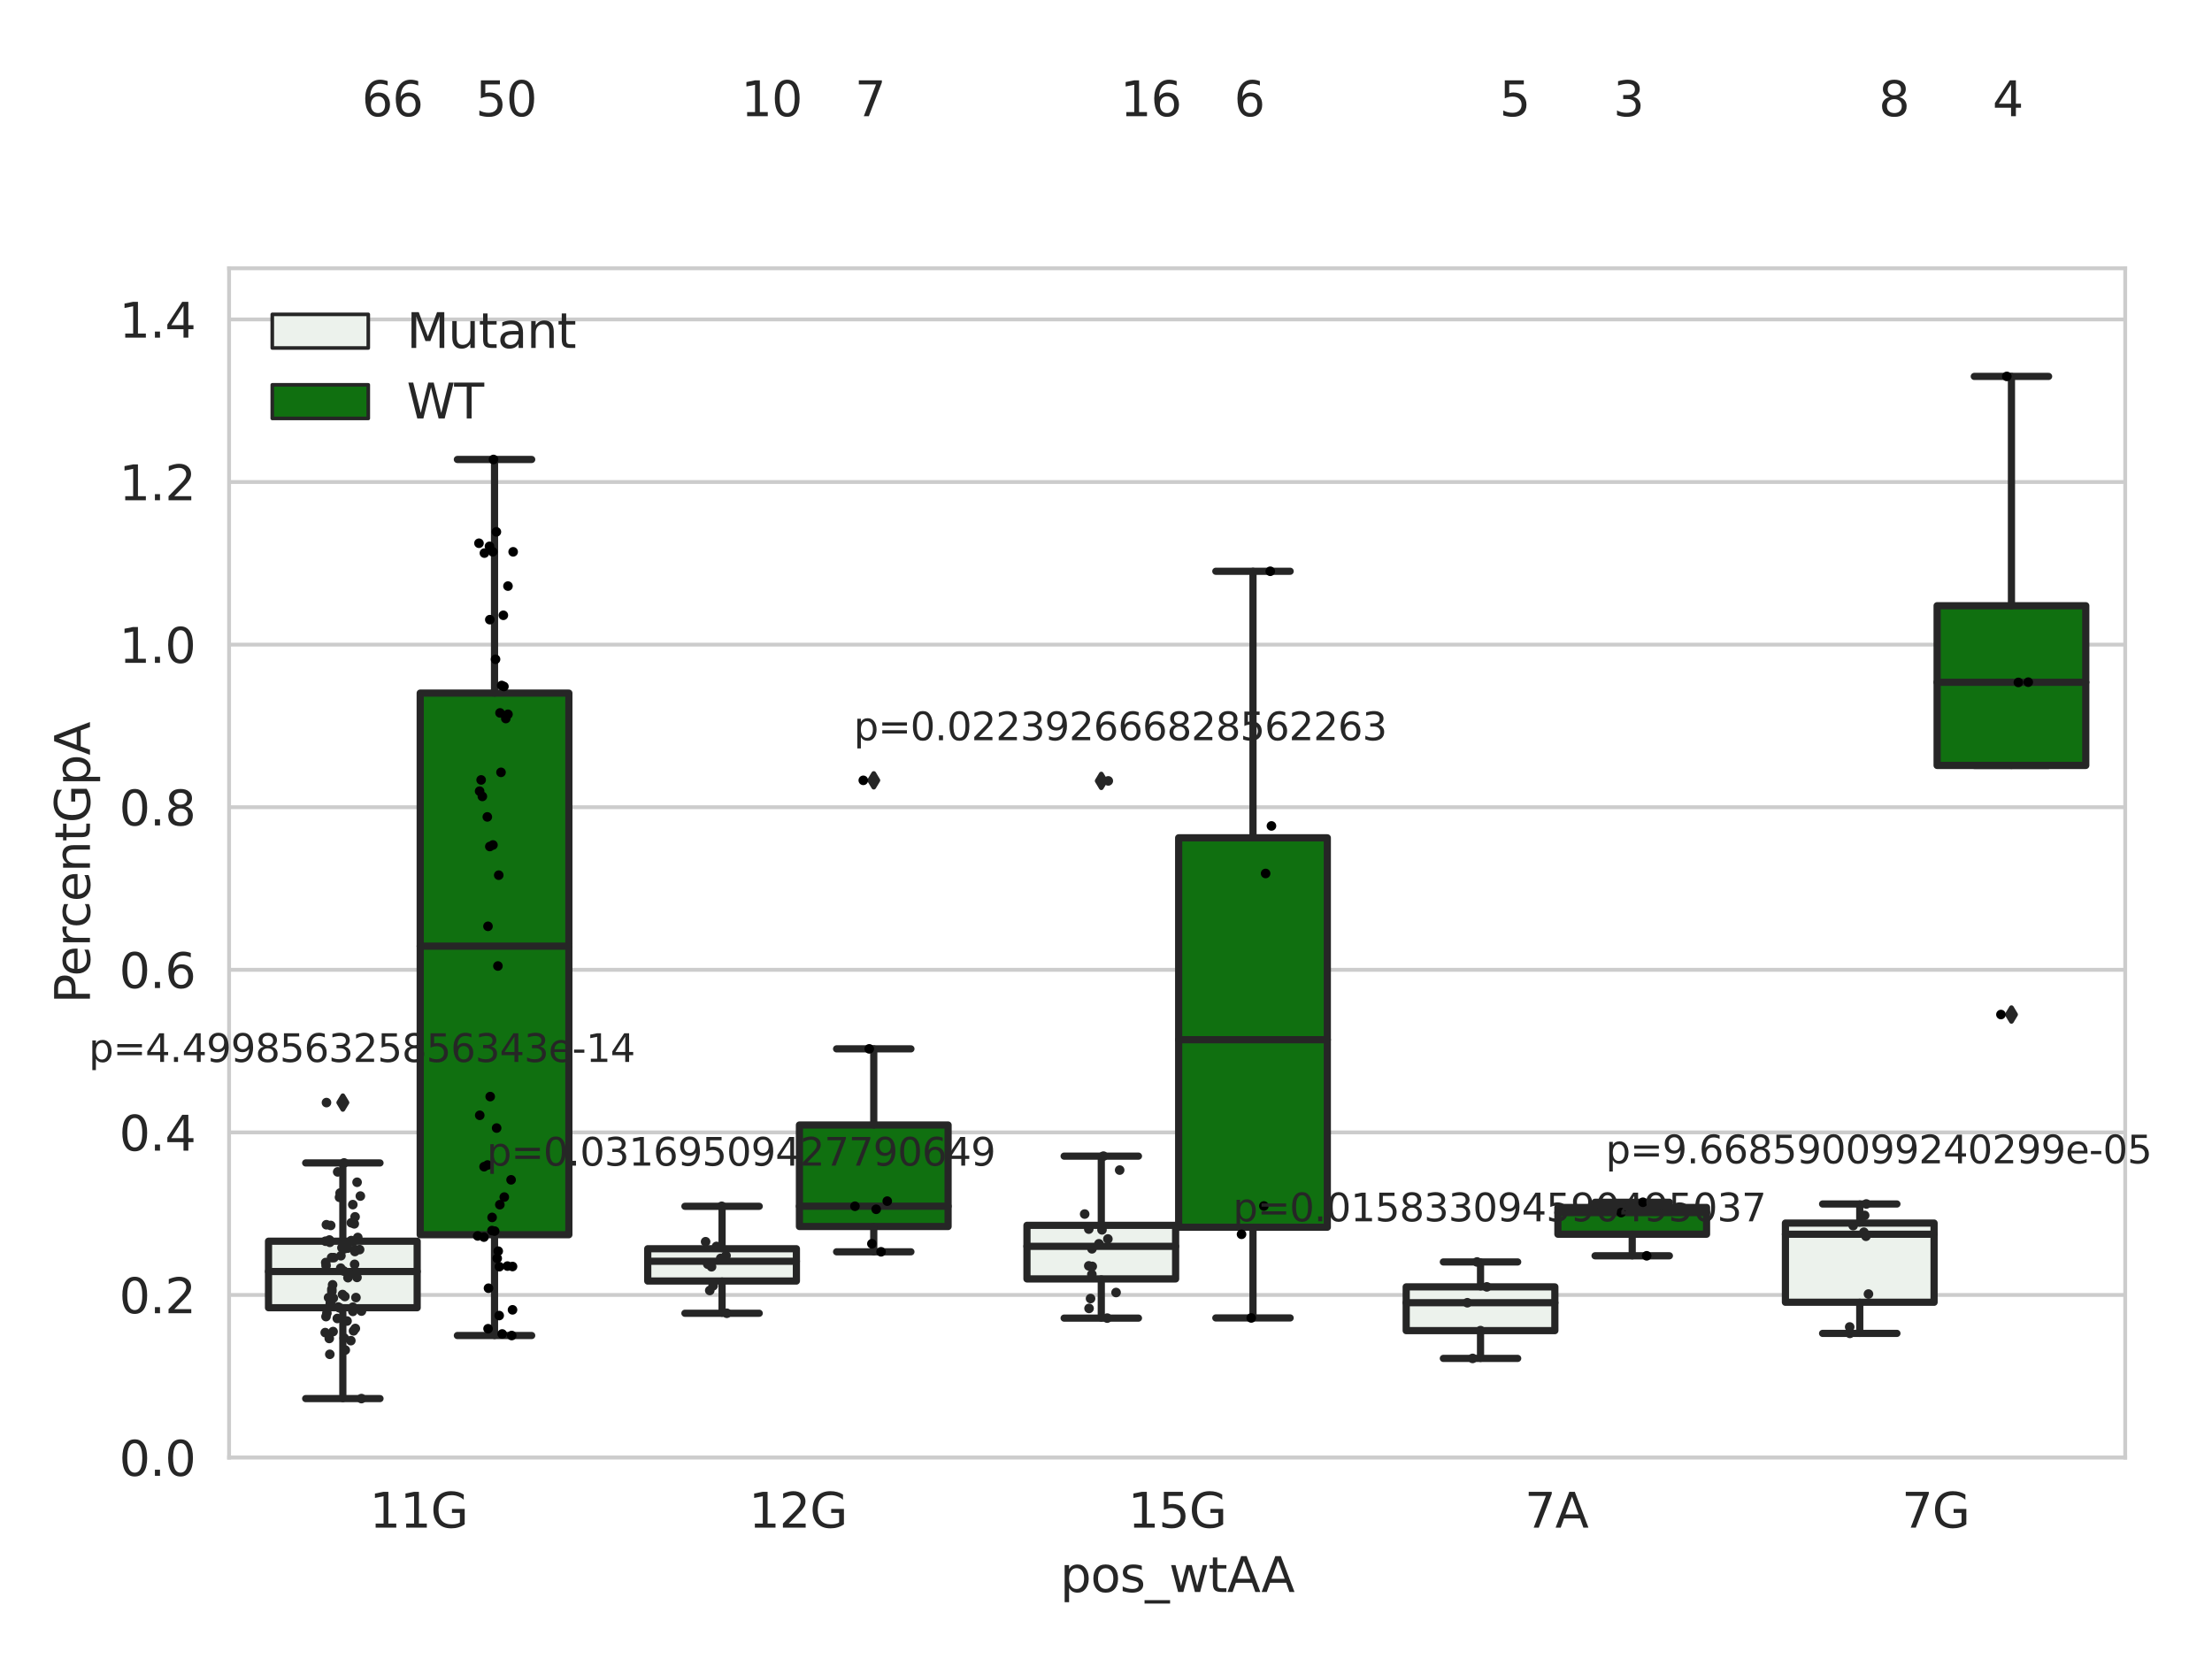 <?xml version="1.0" encoding="utf-8" standalone="no"?>
<!DOCTYPE svg PUBLIC "-//W3C//DTD SVG 1.1//EN"
  "http://www.w3.org/Graphics/SVG/1.1/DTD/svg11.dtd">
<svg xmlns:xlink="http://www.w3.org/1999/xlink" width="460.8pt" height="345.6pt" viewBox="0 0 460.8 345.6" xmlns="http://www.w3.org/2000/svg" version="1.1">
 <defs>
  <style type="text/css">*{stroke-linejoin: round; stroke-linecap: butt}</style>
 </defs>
 <g id="figure_1">
  <g id="patch_1">
   <path d="M 0 345.6 
L 460.8 345.6 
L 460.8 0 
L 0 0 
z
" style="fill: #ffffff"/>
  </g>
  <g id="axes_1">
   <g id="patch_2">
    <path d="M 47.72 303.64 
L 442.721 303.64 
L 442.721 55.89 
L 47.72 55.89 
z
" style="fill: #ffffff"/>
   </g>
   <g id="matplotlib.axis_1">
    <g id="xtick_1">
     <g id="text_1">
      <!-- 11G -->
      <g style="fill: #262626" transform="translate(76.983 318.238)scale(0.1 -0.1)">
       <defs>
        <path id="DejaVuSans-31" d="M 794 531 
L 1825 531 
L 1825 4091 
L 703 3866 
L 703 4441 
L 1819 4666 
L 2450 4666 
L 2450 531 
L 3481 531 
L 3481 0 
L 794 0 
L 794 531 
z
" transform="scale(0.016)"/>
        <path id="DejaVuSans-47" d="M 3809 666 
L 3809 1919 
L 2778 1919 
L 2778 2438 
L 4434 2438 
L 4434 434 
Q 4069 175 3628 42 
Q 3188 -91 2688 -91 
Q 1594 -91 976 548 
Q 359 1188 359 2328 
Q 359 3472 976 4111 
Q 1594 4750 2688 4750 
Q 3144 4750 3555 4637 
Q 3966 4525 4313 4306 
L 4313 3634 
Q 3963 3931 3569 4081 
Q 3175 4231 2741 4231 
Q 1884 4231 1454 3753 
Q 1025 3275 1025 2328 
Q 1025 1384 1454 906 
Q 1884 428 2741 428 
Q 3075 428 3337 486 
Q 3600 544 3809 666 
z
" transform="scale(0.016)"/>
       </defs>
       <use xlink:href="#DejaVuSans-31"/>
       <use xlink:href="#DejaVuSans-31" x="63.623"/>
       <use xlink:href="#DejaVuSans-47" x="127.246"/>
      </g>
     </g>
    </g>
    <g id="xtick_2">
     <g id="text_2">
      <!-- 12G -->
      <g style="fill: #262626" transform="translate(155.983 318.238)scale(0.1 -0.1)">
       <defs>
        <path id="DejaVuSans-32" d="M 1228 531 
L 3431 531 
L 3431 0 
L 469 0 
L 469 531 
Q 828 903 1448 1529 
Q 2069 2156 2228 2338 
Q 2531 2678 2651 2914 
Q 2772 3150 2772 3378 
Q 2772 3750 2511 3984 
Q 2250 4219 1831 4219 
Q 1534 4219 1204 4116 
Q 875 4013 500 3803 
L 500 4441 
Q 881 4594 1212 4672 
Q 1544 4750 1819 4750 
Q 2544 4750 2975 4387 
Q 3406 4025 3406 3419 
Q 3406 3131 3298 2873 
Q 3191 2616 2906 2266 
Q 2828 2175 2409 1742 
Q 1991 1309 1228 531 
z
" transform="scale(0.016)"/>
       </defs>
       <use xlink:href="#DejaVuSans-31"/>
       <use xlink:href="#DejaVuSans-32" x="63.623"/>
       <use xlink:href="#DejaVuSans-47" x="127.246"/>
      </g>
     </g>
    </g>
    <g id="xtick_3">
     <g id="text_3">
      <!-- 15G -->
      <g style="fill: #262626" transform="translate(234.984 318.238)scale(0.1 -0.1)">
       <defs>
        <path id="DejaVuSans-35" d="M 691 4666 
L 3169 4666 
L 3169 4134 
L 1269 4134 
L 1269 2991 
Q 1406 3038 1543 3061 
Q 1681 3084 1819 3084 
Q 2600 3084 3056 2656 
Q 3513 2228 3513 1497 
Q 3513 744 3044 326 
Q 2575 -91 1722 -91 
Q 1428 -91 1123 -41 
Q 819 9 494 109 
L 494 744 
Q 775 591 1075 516 
Q 1375 441 1709 441 
Q 2250 441 2565 725 
Q 2881 1009 2881 1497 
Q 2881 1984 2565 2268 
Q 2250 2553 1709 2553 
Q 1456 2553 1204 2497 
Q 953 2441 691 2322 
L 691 4666 
z
" transform="scale(0.016)"/>
       </defs>
       <use xlink:href="#DejaVuSans-31"/>
       <use xlink:href="#DejaVuSans-35" x="63.623"/>
       <use xlink:href="#DejaVuSans-47" x="127.246"/>
      </g>
     </g>
    </g>
    <g id="xtick_4">
     <g id="text_4">
      <!-- 7A -->
      <g style="fill: #262626" transform="translate(317.619 318.238)scale(0.1 -0.1)">
       <defs>
        <path id="DejaVuSans-37" d="M 525 4666 
L 3525 4666 
L 3525 4397 
L 1831 0 
L 1172 0 
L 2766 4134 
L 525 4134 
L 525 4666 
z
" transform="scale(0.016)"/>
        <path id="DejaVuSans-41" d="M 2188 4044 
L 1331 1722 
L 3047 1722 
L 2188 4044 
z
M 1831 4666 
L 2547 4666 
L 4325 0 
L 3669 0 
L 3244 1197 
L 1141 1197 
L 716 0 
L 50 0 
L 1831 4666 
z
" transform="scale(0.016)"/>
       </defs>
       <use xlink:href="#DejaVuSans-37"/>
       <use xlink:href="#DejaVuSans-41" x="63.623"/>
      </g>
     </g>
    </g>
    <g id="xtick_5">
     <g id="text_5">
      <!-- 7G -->
      <g style="fill: #262626" transform="translate(396.165 318.238)scale(0.1 -0.1)">
       <use xlink:href="#DejaVuSans-37"/>
       <use xlink:href="#DejaVuSans-47" x="63.623"/>
      </g>
     </g>
    </g>
    <g id="text_6">
     <!-- pos_wtAA -->
     <g style="fill: #262626" transform="translate(220.855 331.638)scale(0.1 -0.1)">
      <defs>
       <path id="DejaVuSans-70" d="M 1159 525 
L 1159 -1331 
L 581 -1331 
L 581 3500 
L 1159 3500 
L 1159 2969 
Q 1341 3281 1617 3432 
Q 1894 3584 2278 3584 
Q 2916 3584 3314 3078 
Q 3713 2572 3713 1747 
Q 3713 922 3314 415 
Q 2916 -91 2278 -91 
Q 1894 -91 1617 61 
Q 1341 213 1159 525 
z
M 3116 1747 
Q 3116 2381 2855 2742 
Q 2594 3103 2138 3103 
Q 1681 3103 1420 2742 
Q 1159 2381 1159 1747 
Q 1159 1113 1420 752 
Q 1681 391 2138 391 
Q 2594 391 2855 752 
Q 3116 1113 3116 1747 
z
" transform="scale(0.016)"/>
       <path id="DejaVuSans-6f" d="M 1959 3097 
Q 1497 3097 1228 2736 
Q 959 2375 959 1747 
Q 959 1119 1226 758 
Q 1494 397 1959 397 
Q 2419 397 2687 759 
Q 2956 1122 2956 1747 
Q 2956 2369 2687 2733 
Q 2419 3097 1959 3097 
z
M 1959 3584 
Q 2709 3584 3137 3096 
Q 3566 2609 3566 1747 
Q 3566 888 3137 398 
Q 2709 -91 1959 -91 
Q 1206 -91 779 398 
Q 353 888 353 1747 
Q 353 2609 779 3096 
Q 1206 3584 1959 3584 
z
" transform="scale(0.016)"/>
       <path id="DejaVuSans-73" d="M 2834 3397 
L 2834 2853 
Q 2591 2978 2328 3040 
Q 2066 3103 1784 3103 
Q 1356 3103 1142 2972 
Q 928 2841 928 2578 
Q 928 2378 1081 2264 
Q 1234 2150 1697 2047 
L 1894 2003 
Q 2506 1872 2764 1633 
Q 3022 1394 3022 966 
Q 3022 478 2636 193 
Q 2250 -91 1575 -91 
Q 1294 -91 989 -36 
Q 684 19 347 128 
L 347 722 
Q 666 556 975 473 
Q 1284 391 1588 391 
Q 1994 391 2212 530 
Q 2431 669 2431 922 
Q 2431 1156 2273 1281 
Q 2116 1406 1581 1522 
L 1381 1569 
Q 847 1681 609 1914 
Q 372 2147 372 2553 
Q 372 3047 722 3315 
Q 1072 3584 1716 3584 
Q 2034 3584 2315 3537 
Q 2597 3491 2834 3397 
z
" transform="scale(0.016)"/>
       <path id="DejaVuSans-5f" d="M 3263 -1063 
L 3263 -1509 
L -63 -1509 
L -63 -1063 
L 3263 -1063 
z
" transform="scale(0.016)"/>
       <path id="DejaVuSans-77" d="M 269 3500 
L 844 3500 
L 1563 769 
L 2278 3500 
L 2956 3500 
L 3675 769 
L 4391 3500 
L 4966 3500 
L 4050 0 
L 3372 0 
L 2619 2869 
L 1863 0 
L 1184 0 
L 269 3500 
z
" transform="scale(0.016)"/>
       <path id="DejaVuSans-74" d="M 1172 4494 
L 1172 3500 
L 2356 3500 
L 2356 3053 
L 1172 3053 
L 1172 1153 
Q 1172 725 1289 603 
Q 1406 481 1766 481 
L 2356 481 
L 2356 0 
L 1766 0 
Q 1100 0 847 248 
Q 594 497 594 1153 
L 594 3053 
L 172 3053 
L 172 3500 
L 594 3500 
L 594 4494 
L 1172 4494 
z
" transform="scale(0.016)"/>
      </defs>
      <use xlink:href="#DejaVuSans-70"/>
      <use xlink:href="#DejaVuSans-6f" x="63.477"/>
      <use xlink:href="#DejaVuSans-73" x="124.658"/>
      <use xlink:href="#DejaVuSans-5f" x="176.758"/>
      <use xlink:href="#DejaVuSans-77" x="226.758"/>
      <use xlink:href="#DejaVuSans-74" x="308.545"/>
      <use xlink:href="#DejaVuSans-41" x="347.754"/>
      <use xlink:href="#DejaVuSans-41" x="418.912"/>
     </g>
    </g>
   </g>
   <g id="matplotlib.axis_2">
    <g id="ytick_1">
     <g id="line2d_1">
      <path d="M 47.72 303.64 
L 442.721 303.64 
" clip-path="url(#pfcf9ac172d)" style="fill: none; stroke: #cccccc; stroke-width: 0.8; stroke-linecap: round"/>
     </g>
     <g id="text_7">
      <!-- 0.0 -->
      <g style="fill: #262626" transform="translate(24.817 307.439)scale(0.1 -0.1)">
       <defs>
        <path id="DejaVuSans-30" d="M 2034 4250 
Q 1547 4250 1301 3770 
Q 1056 3291 1056 2328 
Q 1056 1369 1301 889 
Q 1547 409 2034 409 
Q 2525 409 2770 889 
Q 3016 1369 3016 2328 
Q 3016 3291 2770 3770 
Q 2525 4250 2034 4250 
z
M 2034 4750 
Q 2819 4750 3233 4129 
Q 3647 3509 3647 2328 
Q 3647 1150 3233 529 
Q 2819 -91 2034 -91 
Q 1250 -91 836 529 
Q 422 1150 422 2328 
Q 422 3509 836 4129 
Q 1250 4750 2034 4750 
z
" transform="scale(0.016)"/>
        <path id="DejaVuSans-2e" d="M 684 794 
L 1344 794 
L 1344 0 
L 684 0 
L 684 794 
z
" transform="scale(0.016)"/>
       </defs>
       <use xlink:href="#DejaVuSans-30"/>
       <use xlink:href="#DejaVuSans-2e" x="63.623"/>
       <use xlink:href="#DejaVuSans-30" x="95.41"/>
      </g>
     </g>
    </g>
    <g id="ytick_2">
     <g id="line2d_2">
      <path d="M 47.72 269.769 
L 442.721 269.769 
" clip-path="url(#pfcf9ac172d)" style="fill: none; stroke: #cccccc; stroke-width: 0.8; stroke-linecap: round"/>
     </g>
     <g id="text_8">
      <!-- 0.2 -->
      <g style="fill: #262626" transform="translate(24.817 273.568)scale(0.1 -0.1)">
       <use xlink:href="#DejaVuSans-30"/>
       <use xlink:href="#DejaVuSans-2e" x="63.623"/>
       <use xlink:href="#DejaVuSans-32" x="95.41"/>
      </g>
     </g>
    </g>
    <g id="ytick_3">
     <g id="line2d_3">
      <path d="M 47.72 235.898 
L 442.721 235.898 
" clip-path="url(#pfcf9ac172d)" style="fill: none; stroke: #cccccc; stroke-width: 0.8; stroke-linecap: round"/>
     </g>
     <g id="text_9">
      <!-- 0.4 -->
      <g style="fill: #262626" transform="translate(24.817 239.697)scale(0.1 -0.1)">
       <defs>
        <path id="DejaVuSans-34" d="M 2419 4116 
L 825 1625 
L 2419 1625 
L 2419 4116 
z
M 2253 4666 
L 3047 4666 
L 3047 1625 
L 3713 1625 
L 3713 1100 
L 3047 1100 
L 3047 0 
L 2419 0 
L 2419 1100 
L 313 1100 
L 313 1709 
L 2253 4666 
z
" transform="scale(0.016)"/>
       </defs>
       <use xlink:href="#DejaVuSans-30"/>
       <use xlink:href="#DejaVuSans-2e" x="63.623"/>
       <use xlink:href="#DejaVuSans-34" x="95.41"/>
      </g>
     </g>
    </g>
    <g id="ytick_4">
     <g id="line2d_4">
      <path d="M 47.72 202.026 
L 442.721 202.026 
" clip-path="url(#pfcf9ac172d)" style="fill: none; stroke: #cccccc; stroke-width: 0.8; stroke-linecap: round"/>
     </g>
     <g id="text_10">
      <!-- 0.6 -->
      <g style="fill: #262626" transform="translate(24.817 205.826)scale(0.1 -0.1)">
       <defs>
        <path id="DejaVuSans-36" d="M 2113 2584 
Q 1688 2584 1439 2293 
Q 1191 2003 1191 1497 
Q 1191 994 1439 701 
Q 1688 409 2113 409 
Q 2538 409 2786 701 
Q 3034 994 3034 1497 
Q 3034 2003 2786 2293 
Q 2538 2584 2113 2584 
z
M 3366 4563 
L 3366 3988 
Q 3128 4100 2886 4159 
Q 2644 4219 2406 4219 
Q 1781 4219 1451 3797 
Q 1122 3375 1075 2522 
Q 1259 2794 1537 2939 
Q 1816 3084 2150 3084 
Q 2853 3084 3261 2657 
Q 3669 2231 3669 1497 
Q 3669 778 3244 343 
Q 2819 -91 2113 -91 
Q 1303 -91 875 529 
Q 447 1150 447 2328 
Q 447 3434 972 4092 
Q 1497 4750 2381 4750 
Q 2619 4750 2861 4703 
Q 3103 4656 3366 4563 
z
" transform="scale(0.016)"/>
       </defs>
       <use xlink:href="#DejaVuSans-30"/>
       <use xlink:href="#DejaVuSans-2e" x="63.623"/>
       <use xlink:href="#DejaVuSans-36" x="95.41"/>
      </g>
     </g>
    </g>
    <g id="ytick_5">
     <g id="line2d_5">
      <path d="M 47.72 168.155 
L 442.721 168.155 
" clip-path="url(#pfcf9ac172d)" style="fill: none; stroke: #cccccc; stroke-width: 0.8; stroke-linecap: round"/>
     </g>
     <g id="text_11">
      <!-- 0.8 -->
      <g style="fill: #262626" transform="translate(24.817 171.954)scale(0.1 -0.1)">
       <defs>
        <path id="DejaVuSans-38" d="M 2034 2216 
Q 1584 2216 1326 1975 
Q 1069 1734 1069 1313 
Q 1069 891 1326 650 
Q 1584 409 2034 409 
Q 2484 409 2743 651 
Q 3003 894 3003 1313 
Q 3003 1734 2745 1975 
Q 2488 2216 2034 2216 
z
M 1403 2484 
Q 997 2584 770 2862 
Q 544 3141 544 3541 
Q 544 4100 942 4425 
Q 1341 4750 2034 4750 
Q 2731 4750 3128 4425 
Q 3525 4100 3525 3541 
Q 3525 3141 3298 2862 
Q 3072 2584 2669 2484 
Q 3125 2378 3379 2068 
Q 3634 1759 3634 1313 
Q 3634 634 3220 271 
Q 2806 -91 2034 -91 
Q 1263 -91 848 271 
Q 434 634 434 1313 
Q 434 1759 690 2068 
Q 947 2378 1403 2484 
z
M 1172 3481 
Q 1172 3119 1398 2916 
Q 1625 2713 2034 2713 
Q 2441 2713 2670 2916 
Q 2900 3119 2900 3481 
Q 2900 3844 2670 4047 
Q 2441 4250 2034 4250 
Q 1625 4250 1398 4047 
Q 1172 3844 1172 3481 
z
" transform="scale(0.016)"/>
       </defs>
       <use xlink:href="#DejaVuSans-30"/>
       <use xlink:href="#DejaVuSans-2e" x="63.623"/>
       <use xlink:href="#DejaVuSans-38" x="95.41"/>
      </g>
     </g>
    </g>
    <g id="ytick_6">
     <g id="line2d_6">
      <path d="M 47.72 134.284 
L 442.721 134.284 
" clip-path="url(#pfcf9ac172d)" style="fill: none; stroke: #cccccc; stroke-width: 0.8; stroke-linecap: round"/>
     </g>
     <g id="text_12">
      <!-- 1.0 -->
      <g style="fill: #262626" transform="translate(24.817 138.083)scale(0.1 -0.1)">
       <use xlink:href="#DejaVuSans-31"/>
       <use xlink:href="#DejaVuSans-2e" x="63.623"/>
       <use xlink:href="#DejaVuSans-30" x="95.41"/>
      </g>
     </g>
    </g>
    <g id="ytick_7">
     <g id="line2d_7">
      <path d="M 47.72 100.413 
L 442.721 100.413 
" clip-path="url(#pfcf9ac172d)" style="fill: none; stroke: #cccccc; stroke-width: 0.8; stroke-linecap: round"/>
     </g>
     <g id="text_13">
      <!-- 1.2 -->
      <g style="fill: #262626" transform="translate(24.817 104.212)scale(0.1 -0.1)">
       <use xlink:href="#DejaVuSans-31"/>
       <use xlink:href="#DejaVuSans-2e" x="63.623"/>
       <use xlink:href="#DejaVuSans-32" x="95.41"/>
      </g>
     </g>
    </g>
    <g id="ytick_8">
     <g id="line2d_8">
      <path d="M 47.72 66.542 
L 442.721 66.542 
" clip-path="url(#pfcf9ac172d)" style="fill: none; stroke: #cccccc; stroke-width: 0.8; stroke-linecap: round"/>
     </g>
     <g id="text_14">
      <!-- 1.4 -->
      <g style="fill: #262626" transform="translate(24.817 70.341)scale(0.1 -0.1)">
       <use xlink:href="#DejaVuSans-31"/>
       <use xlink:href="#DejaVuSans-2e" x="63.623"/>
       <use xlink:href="#DejaVuSans-34" x="95.41"/>
      </g>
     </g>
    </g>
    <g id="text_15">
     <!-- PercentGpA -->
     <g style="fill: #262626" transform="translate(18.737 209.041)rotate(-90)scale(0.1 -0.1)">
      <defs>
       <path id="DejaVuSans-50" d="M 1259 4147 
L 1259 2394 
L 2053 2394 
Q 2494 2394 2734 2622 
Q 2975 2850 2975 3272 
Q 2975 3691 2734 3919 
Q 2494 4147 2053 4147 
L 1259 4147 
z
M 628 4666 
L 2053 4666 
Q 2838 4666 3239 4311 
Q 3641 3956 3641 3272 
Q 3641 2581 3239 2228 
Q 2838 1875 2053 1875 
L 1259 1875 
L 1259 0 
L 628 0 
L 628 4666 
z
" transform="scale(0.016)"/>
       <path id="DejaVuSans-65" d="M 3597 1894 
L 3597 1613 
L 953 1613 
Q 991 1019 1311 708 
Q 1631 397 2203 397 
Q 2534 397 2845 478 
Q 3156 559 3463 722 
L 3463 178 
Q 3153 47 2828 -22 
Q 2503 -91 2169 -91 
Q 1331 -91 842 396 
Q 353 884 353 1716 
Q 353 2575 817 3079 
Q 1281 3584 2069 3584 
Q 2775 3584 3186 3129 
Q 3597 2675 3597 1894 
z
M 3022 2063 
Q 3016 2534 2758 2815 
Q 2500 3097 2075 3097 
Q 1594 3097 1305 2825 
Q 1016 2553 972 2059 
L 3022 2063 
z
" transform="scale(0.016)"/>
       <path id="DejaVuSans-72" d="M 2631 2963 
Q 2534 3019 2420 3045 
Q 2306 3072 2169 3072 
Q 1681 3072 1420 2755 
Q 1159 2438 1159 1844 
L 1159 0 
L 581 0 
L 581 3500 
L 1159 3500 
L 1159 2956 
Q 1341 3275 1631 3429 
Q 1922 3584 2338 3584 
Q 2397 3584 2469 3576 
Q 2541 3569 2628 3553 
L 2631 2963 
z
" transform="scale(0.016)"/>
       <path id="DejaVuSans-63" d="M 3122 3366 
L 3122 2828 
Q 2878 2963 2633 3030 
Q 2388 3097 2138 3097 
Q 1578 3097 1268 2742 
Q 959 2388 959 1747 
Q 959 1106 1268 751 
Q 1578 397 2138 397 
Q 2388 397 2633 464 
Q 2878 531 3122 666 
L 3122 134 
Q 2881 22 2623 -34 
Q 2366 -91 2075 -91 
Q 1284 -91 818 406 
Q 353 903 353 1747 
Q 353 2603 823 3093 
Q 1294 3584 2113 3584 
Q 2378 3584 2631 3529 
Q 2884 3475 3122 3366 
z
" transform="scale(0.016)"/>
       <path id="DejaVuSans-6e" d="M 3513 2113 
L 3513 0 
L 2938 0 
L 2938 2094 
Q 2938 2591 2744 2837 
Q 2550 3084 2163 3084 
Q 1697 3084 1428 2787 
Q 1159 2491 1159 1978 
L 1159 0 
L 581 0 
L 581 3500 
L 1159 3500 
L 1159 2956 
Q 1366 3272 1645 3428 
Q 1925 3584 2291 3584 
Q 2894 3584 3203 3211 
Q 3513 2838 3513 2113 
z
" transform="scale(0.016)"/>
      </defs>
      <use xlink:href="#DejaVuSans-50"/>
      <use xlink:href="#DejaVuSans-65" x="56.678"/>
      <use xlink:href="#DejaVuSans-72" x="118.201"/>
      <use xlink:href="#DejaVuSans-63" x="157.064"/>
      <use xlink:href="#DejaVuSans-65" x="212.045"/>
      <use xlink:href="#DejaVuSans-6e" x="273.568"/>
      <use xlink:href="#DejaVuSans-74" x="336.947"/>
      <use xlink:href="#DejaVuSans-47" x="376.156"/>
      <use xlink:href="#DejaVuSans-70" x="453.646"/>
      <use xlink:href="#DejaVuSans-41" x="517.123"/>
     </g>
    </g>
   </g>
   <g id="patch_3">
    <path d="M 55.936 272.425 
L 86.904 272.425 
L 86.904 258.568 
L 55.936 258.568 
L 55.936 272.425 
z
" clip-path="url(#pfcf9ac172d)" style="fill: #ecf2ec; stroke: #262626; stroke-width: 1.5; stroke-linejoin: miter"/>
   </g>
   <g id="patch_4">
    <path d="M 87.536 257.215 
L 118.504 257.215 
L 118.504 144.388 
L 87.536 144.388 
L 87.536 257.215 
z
" clip-path="url(#pfcf9ac172d)" style="fill: #107010; stroke: #262626; stroke-width: 1.5; stroke-linejoin: miter"/>
   </g>
   <g id="patch_5">
    <path d="M 134.936 266.864 
L 165.904 266.864 
L 165.904 260.134 
L 134.936 260.134 
L 134.936 266.864 
z
" clip-path="url(#pfcf9ac172d)" style="fill: #ecf2ec; stroke: #262626; stroke-width: 1.5; stroke-linejoin: miter"/>
   </g>
   <g id="patch_6">
    <path d="M 166.536 255.506 
L 197.504 255.506 
L 197.504 234.358 
L 166.536 234.358 
L 166.536 255.506 
z
" clip-path="url(#pfcf9ac172d)" style="fill: #107010; stroke: #262626; stroke-width: 1.5; stroke-linejoin: miter"/>
   </g>
   <g id="patch_7">
    <path d="M 213.936 266.422 
L 244.904 266.422 
L 244.904 255.26 
L 213.936 255.26 
L 213.936 266.422 
z
" clip-path="url(#pfcf9ac172d)" style="fill: #ecf2ec; stroke: #262626; stroke-width: 1.5; stroke-linejoin: miter"/>
   </g>
   <g id="patch_8">
    <path d="M 245.536 255.65 
L 276.504 255.65 
L 276.504 174.532 
L 245.536 174.532 
L 245.536 255.65 
z
" clip-path="url(#pfcf9ac172d)" style="fill: #107010; stroke: #262626; stroke-width: 1.5; stroke-linejoin: miter"/>
   </g>
   <g id="patch_9">
    <path d="M 292.936 277.195 
L 323.905 277.195 
L 323.905 268.078 
L 292.936 268.078 
L 292.936 277.195 
z
" clip-path="url(#pfcf9ac172d)" style="fill: #ecf2ec; stroke: #262626; stroke-width: 1.5; stroke-linejoin: miter"/>
   </g>
   <g id="patch_10">
    <path d="M 324.537 257.108 
L 355.505 257.108 
L 355.505 251.531 
L 324.537 251.531 
L 324.537 257.108 
z
" clip-path="url(#pfcf9ac172d)" style="fill: #107010; stroke: #262626; stroke-width: 1.5; stroke-linejoin: miter"/>
   </g>
   <g id="patch_11">
    <path d="M 371.937 271.287 
L 402.905 271.287 
L 402.905 254.788 
L 371.937 254.788 
L 371.937 271.287 
z
" clip-path="url(#pfcf9ac172d)" style="fill: #ecf2ec; stroke: #262626; stroke-width: 1.5; stroke-linejoin: miter"/>
   </g>
   <g id="patch_12">
    <path d="M 403.537 159.455 
L 434.505 159.455 
L 434.505 126.183 
L 403.537 126.183 
L 403.537 159.455 
z
" clip-path="url(#pfcf9ac172d)" style="fill: #107010; stroke: #262626; stroke-width: 1.5; stroke-linejoin: miter"/>
   </g>
   <g id="patch_13">
    <path d="M 87.22 303.64 
L 87.22 303.64 
L 87.22 303.64 
L 87.22 303.64 
z
" clip-path="url(#pfcf9ac172d)" style="fill: #ecf2ec; stroke: #262626; stroke-width: 0.75; stroke-linejoin: miter"/>
   </g>
   <g id="patch_14">
    <path d="M 87.22 303.64 
L 87.22 303.64 
L 87.22 303.64 
L 87.22 303.64 
z
" clip-path="url(#pfcf9ac172d)" style="fill: #107010; stroke: #262626; stroke-width: 0.75; stroke-linejoin: miter"/>
   </g>
   <g id="PathCollection_1"/>
   <g id="PathCollection_2"/>
   <g id="line2d_9">
    <path d="M 71.42 272.425 
L 71.42 291.352 
" clip-path="url(#pfcf9ac172d)" style="fill: none; stroke: #262626; stroke-width: 1.5; stroke-linecap: round"/>
   </g>
   <g id="line2d_10">
    <path d="M 71.42 258.568 
L 71.42 242.261 
" clip-path="url(#pfcf9ac172d)" style="fill: none; stroke: #262626; stroke-width: 1.5; stroke-linecap: round"/>
   </g>
   <g id="line2d_11">
    <path d="M 63.678 291.352 
L 79.162 291.352 
" clip-path="url(#pfcf9ac172d)" style="fill: none; stroke: #262626; stroke-width: 1.5; stroke-linecap: round"/>
   </g>
   <g id="line2d_12">
    <path d="M 63.678 242.261 
L 79.162 242.261 
" clip-path="url(#pfcf9ac172d)" style="fill: none; stroke: #262626; stroke-width: 1.5; stroke-linecap: round"/>
   </g>
   <g id="line2d_13">
    <defs>
     <path id="m984931bdaf" d="M -0 1.414 
L 0.849 0 
L 0 -1.414 
L -0.849 -0 
z
" style="stroke: #262626; stroke-linejoin: miter"/>
    </defs>
    <g clip-path="url(#pfcf9ac172d)">
     <use xlink:href="#m984931bdaf" x="71.42" y="229.687" style="fill: #262626; stroke: #262626; stroke-linejoin: miter"/>
    </g>
   </g>
   <g id="line2d_14">
    <path d="M 103.02 257.215 
L 103.02 278.214 
" clip-path="url(#pfcf9ac172d)" style="fill: none; stroke: #262626; stroke-width: 1.5; stroke-linecap: round"/>
   </g>
   <g id="line2d_15">
    <path d="M 103.02 144.388 
L 103.02 95.717 
" clip-path="url(#pfcf9ac172d)" style="fill: none; stroke: #262626; stroke-width: 1.5; stroke-linecap: round"/>
   </g>
   <g id="line2d_16">
    <path d="M 95.278 278.214 
L 110.762 278.214 
" clip-path="url(#pfcf9ac172d)" style="fill: none; stroke: #262626; stroke-width: 1.5; stroke-linecap: round"/>
   </g>
   <g id="line2d_17">
    <path d="M 95.278 95.717 
L 110.762 95.717 
" clip-path="url(#pfcf9ac172d)" style="fill: none; stroke: #262626; stroke-width: 1.5; stroke-linecap: round"/>
   </g>
   <g id="line2d_18"/>
   <g id="line2d_19">
    <path d="M 150.42 266.864 
L 150.42 273.576 
" clip-path="url(#pfcf9ac172d)" style="fill: none; stroke: #262626; stroke-width: 1.5; stroke-linecap: round"/>
   </g>
   <g id="line2d_20">
    <path d="M 150.42 260.134 
L 150.42 251.295 
" clip-path="url(#pfcf9ac172d)" style="fill: none; stroke: #262626; stroke-width: 1.5; stroke-linecap: round"/>
   </g>
   <g id="line2d_21">
    <path d="M 142.678 273.576 
L 158.162 273.576 
" clip-path="url(#pfcf9ac172d)" style="fill: none; stroke: #262626; stroke-width: 1.5; stroke-linecap: round"/>
   </g>
   <g id="line2d_22">
    <path d="M 142.678 251.295 
L 158.162 251.295 
" clip-path="url(#pfcf9ac172d)" style="fill: none; stroke: #262626; stroke-width: 1.5; stroke-linecap: round"/>
   </g>
   <g id="line2d_23"/>
   <g id="line2d_24">
    <path d="M 182.02 255.506 
L 182.02 260.773 
" clip-path="url(#pfcf9ac172d)" style="fill: none; stroke: #262626; stroke-width: 1.5; stroke-linecap: round"/>
   </g>
   <g id="line2d_25">
    <path d="M 182.02 234.358 
L 182.02 218.497 
" clip-path="url(#pfcf9ac172d)" style="fill: none; stroke: #262626; stroke-width: 1.5; stroke-linecap: round"/>
   </g>
   <g id="line2d_26">
    <path d="M 174.278 260.773 
L 189.762 260.773 
" clip-path="url(#pfcf9ac172d)" style="fill: none; stroke: #262626; stroke-width: 1.5; stroke-linecap: round"/>
   </g>
   <g id="line2d_27">
    <path d="M 174.278 218.497 
L 189.762 218.497 
" clip-path="url(#pfcf9ac172d)" style="fill: none; stroke: #262626; stroke-width: 1.5; stroke-linecap: round"/>
   </g>
   <g id="line2d_28">
    <g clip-path="url(#pfcf9ac172d)">
     <use xlink:href="#m984931bdaf" x="182.02" y="162.558" style="fill: #262626; stroke: #262626; stroke-linejoin: miter"/>
    </g>
   </g>
   <g id="line2d_29">
    <path d="M 229.42 266.422 
L 229.42 274.587 
" clip-path="url(#pfcf9ac172d)" style="fill: none; stroke: #262626; stroke-width: 1.5; stroke-linecap: round"/>
   </g>
   <g id="line2d_30">
    <path d="M 229.42 255.26 
L 229.42 240.844 
" clip-path="url(#pfcf9ac172d)" style="fill: none; stroke: #262626; stroke-width: 1.5; stroke-linecap: round"/>
   </g>
   <g id="line2d_31">
    <path d="M 221.678 274.587 
L 237.162 274.587 
" clip-path="url(#pfcf9ac172d)" style="fill: none; stroke: #262626; stroke-width: 1.5; stroke-linecap: round"/>
   </g>
   <g id="line2d_32">
    <path d="M 221.678 240.844 
L 237.162 240.844 
" clip-path="url(#pfcf9ac172d)" style="fill: none; stroke: #262626; stroke-width: 1.5; stroke-linecap: round"/>
   </g>
   <g id="line2d_33">
    <g clip-path="url(#pfcf9ac172d)">
     <use xlink:href="#m984931bdaf" x="229.42" y="162.674" style="fill: #262626; stroke: #262626; stroke-linejoin: miter"/>
    </g>
   </g>
   <g id="line2d_34">
    <path d="M 261.02 255.65 
L 261.02 274.551 
" clip-path="url(#pfcf9ac172d)" style="fill: none; stroke: #262626; stroke-width: 1.5; stroke-linecap: round"/>
   </g>
   <g id="line2d_35">
    <path d="M 261.02 174.532 
L 261.02 119.005 
" clip-path="url(#pfcf9ac172d)" style="fill: none; stroke: #262626; stroke-width: 1.5; stroke-linecap: round"/>
   </g>
   <g id="line2d_36">
    <path d="M 253.278 274.551 
L 268.762 274.551 
" clip-path="url(#pfcf9ac172d)" style="fill: none; stroke: #262626; stroke-width: 1.5; stroke-linecap: round"/>
   </g>
   <g id="line2d_37">
    <path d="M 253.278 119.005 
L 268.762 119.005 
" clip-path="url(#pfcf9ac172d)" style="fill: none; stroke: #262626; stroke-width: 1.5; stroke-linecap: round"/>
   </g>
   <g id="line2d_38"/>
   <g id="line2d_39">
    <path d="M 308.42 277.195 
L 308.42 282.981 
" clip-path="url(#pfcf9ac172d)" style="fill: none; stroke: #262626; stroke-width: 1.5; stroke-linecap: round"/>
   </g>
   <g id="line2d_40">
    <path d="M 308.42 268.078 
L 308.42 262.887 
" clip-path="url(#pfcf9ac172d)" style="fill: none; stroke: #262626; stroke-width: 1.5; stroke-linecap: round"/>
   </g>
   <g id="line2d_41">
    <path d="M 300.678 282.981 
L 316.162 282.981 
" clip-path="url(#pfcf9ac172d)" style="fill: none; stroke: #262626; stroke-width: 1.5; stroke-linecap: round"/>
   </g>
   <g id="line2d_42">
    <path d="M 300.678 262.887 
L 316.162 262.887 
" clip-path="url(#pfcf9ac172d)" style="fill: none; stroke: #262626; stroke-width: 1.5; stroke-linecap: round"/>
   </g>
   <g id="line2d_43"/>
   <g id="line2d_44">
    <path d="M 340.021 257.108 
L 340.021 261.605 
" clip-path="url(#pfcf9ac172d)" style="fill: none; stroke: #262626; stroke-width: 1.5; stroke-linecap: round"/>
   </g>
   <g id="line2d_45">
    <path d="M 340.021 251.531 
L 340.021 250.452 
" clip-path="url(#pfcf9ac172d)" style="fill: none; stroke: #262626; stroke-width: 1.5; stroke-linecap: round"/>
   </g>
   <g id="line2d_46">
    <path d="M 332.279 261.605 
L 347.763 261.605 
" clip-path="url(#pfcf9ac172d)" style="fill: none; stroke: #262626; stroke-width: 1.5; stroke-linecap: round"/>
   </g>
   <g id="line2d_47">
    <path d="M 332.279 250.452 
L 347.763 250.452 
" clip-path="url(#pfcf9ac172d)" style="fill: none; stroke: #262626; stroke-width: 1.5; stroke-linecap: round"/>
   </g>
   <g id="line2d_48"/>
   <g id="line2d_49">
    <path d="M 387.421 271.287 
L 387.421 277.768 
" clip-path="url(#pfcf9ac172d)" style="fill: none; stroke: #262626; stroke-width: 1.5; stroke-linecap: round"/>
   </g>
   <g id="line2d_50">
    <path d="M 387.421 254.788 
L 387.421 250.813 
" clip-path="url(#pfcf9ac172d)" style="fill: none; stroke: #262626; stroke-width: 1.5; stroke-linecap: round"/>
   </g>
   <g id="line2d_51">
    <path d="M 379.679 277.768 
L 395.163 277.768 
" clip-path="url(#pfcf9ac172d)" style="fill: none; stroke: #262626; stroke-width: 1.5; stroke-linecap: round"/>
   </g>
   <g id="line2d_52">
    <path d="M 379.679 250.813 
L 395.163 250.813 
" clip-path="url(#pfcf9ac172d)" style="fill: none; stroke: #262626; stroke-width: 1.5; stroke-linecap: round"/>
   </g>
   <g id="line2d_53"/>
   <g id="line2d_54">
    <path d="M 419.021 159.455 
L 419.021 159.455 
" clip-path="url(#pfcf9ac172d)" style="fill: none; stroke: #262626; stroke-width: 1.5; stroke-linecap: round"/>
   </g>
   <g id="line2d_55">
    <path d="M 419.021 126.183 
L 419.021 78.412 
" clip-path="url(#pfcf9ac172d)" style="fill: none; stroke: #262626; stroke-width: 1.5; stroke-linecap: round"/>
   </g>
   <g id="line2d_56">
    <path d="M 411.279 159.455 
L 426.763 159.455 
" clip-path="url(#pfcf9ac172d)" style="fill: none; stroke: #262626; stroke-width: 1.5; stroke-linecap: round"/>
   </g>
   <g id="line2d_57">
    <path d="M 411.279 78.412 
L 426.763 78.412 
" clip-path="url(#pfcf9ac172d)" style="fill: none; stroke: #262626; stroke-width: 1.5; stroke-linecap: round"/>
   </g>
   <g id="line2d_58">
    <g clip-path="url(#pfcf9ac172d)">
     <use xlink:href="#m984931bdaf" x="419.021" y="211.346" style="fill: #262626; stroke: #262626; stroke-linejoin: miter"/>
    </g>
   </g>
   <g id="line2d_59">
    <path d="M 55.936 264.875 
L 86.904 264.875 
" clip-path="url(#pfcf9ac172d)" style="fill: none; stroke: #262626; stroke-width: 1.5; stroke-linecap: round"/>
   </g>
   <g id="line2d_60">
    <path d="M 87.536 197.101 
L 118.504 197.101 
" clip-path="url(#pfcf9ac172d)" style="fill: none; stroke: #262626; stroke-width: 1.5; stroke-linecap: round"/>
   </g>
   <g id="line2d_61">
    <path d="M 134.936 262.741 
L 165.904 262.741 
" clip-path="url(#pfcf9ac172d)" style="fill: none; stroke: #262626; stroke-width: 1.5; stroke-linecap: round"/>
   </g>
   <g id="line2d_62">
    <path d="M 166.536 251.281 
L 197.504 251.281 
" clip-path="url(#pfcf9ac172d)" style="fill: none; stroke: #262626; stroke-width: 1.5; stroke-linecap: round"/>
   </g>
   <g id="line2d_63">
    <path d="M 213.936 259.628 
L 244.904 259.628 
" clip-path="url(#pfcf9ac172d)" style="fill: none; stroke: #262626; stroke-width: 1.5; stroke-linecap: round"/>
   </g>
   <g id="line2d_64">
    <path d="M 245.536 216.594 
L 276.504 216.594 
" clip-path="url(#pfcf9ac172d)" style="fill: none; stroke: #262626; stroke-width: 1.5; stroke-linecap: round"/>
   </g>
   <g id="line2d_65">
    <path d="M 292.936 271.385 
L 323.905 271.385 
" clip-path="url(#pfcf9ac172d)" style="fill: none; stroke: #262626; stroke-width: 1.5; stroke-linecap: round"/>
   </g>
   <g id="line2d_66">
    <path d="M 324.537 252.61 
L 355.505 252.61 
" clip-path="url(#pfcf9ac172d)" style="fill: none; stroke: #262626; stroke-width: 1.5; stroke-linecap: round"/>
   </g>
   <g id="line2d_67">
    <path d="M 371.937 257.118 
L 402.905 257.118 
" clip-path="url(#pfcf9ac172d)" style="fill: none; stroke: #262626; stroke-width: 1.5; stroke-linecap: round"/>
   </g>
   <g id="line2d_68">
    <path d="M 403.537 142.133 
L 434.505 142.133 
" clip-path="url(#pfcf9ac172d)" style="fill: none; stroke: #262626; stroke-width: 1.5; stroke-linecap: round"/>
   </g>
   <g id="patch_15">
    <path d="M 47.72 303.64 
L 47.72 55.89 
" style="fill: none; stroke: #cccccc; stroke-width: 0.8; stroke-linejoin: miter; stroke-linecap: square"/>
   </g>
   <g id="patch_16">
    <path d="M 442.721 303.64 
L 442.721 55.89 
" style="fill: none; stroke: #cccccc; stroke-width: 0.8; stroke-linejoin: miter; stroke-linecap: square"/>
   </g>
   <g id="patch_17">
    <path d="M 47.72 303.64 
L 442.721 303.64 
" style="fill: none; stroke: #cccccc; stroke-width: 0.8; stroke-linejoin: miter; stroke-linecap: square"/>
   </g>
   <g id="patch_18">
    <path d="M 47.72 55.89 
L 442.721 55.89 
" style="fill: none; stroke: #cccccc; stroke-width: 0.8; stroke-linejoin: miter; stroke-linecap: square"/>
   </g>
   <g id="PathCollection_3">
    <defs>
     <path id="C0_0_2311b58291" d="M 0 1 
C 0.265 1 0.52 0.895 0.707 0.707 
C 0.895 0.52 1 0.265 1 -0 
C 1 -0.265 0.895 -0.52 0.707 -0.707 
C 0.52 -0.895 0.265 -1 0 -1 
C -0.265 -1 -0.52 -0.895 -0.707 -0.707 
C -0.895 -0.52 -1 -0.265 -1 0 
C -1 0.265 -0.895 0.52 -0.707 0.707 
C -0.52 0.895 -0.265 1 0 1 
z
"/>
    </defs>
    <g clip-path="url(#pfcf9ac172d)">
     <use xlink:href="#C0_0_2311b58291" x="70.754" y="272.462" style="fill: #262626"/>
    </g>
    <g clip-path="url(#pfcf9ac172d)">
     <use xlink:href="#C0_0_2311b58291" x="73.646" y="277.244" style="fill: #262626"/>
    </g>
    <g clip-path="url(#pfcf9ac172d)">
     <use xlink:href="#C0_0_2311b58291" x="71.021" y="261.594" style="fill: #262626"/>
    </g>
    <g clip-path="url(#pfcf9ac172d)">
     <use xlink:href="#C0_0_2311b58291" x="70.449" y="272.271" style="fill: #262626"/>
    </g>
    <g clip-path="url(#pfcf9ac172d)">
     <use xlink:href="#C0_0_2311b58291" x="68.705" y="258.798" style="fill: #262626"/>
    </g>
    <g clip-path="url(#pfcf9ac172d)">
     <use xlink:href="#C0_0_2311b58291" x="67.807" y="258.567" style="fill: #262626"/>
    </g>
    <g clip-path="url(#pfcf9ac172d)">
     <use xlink:href="#C0_0_2311b58291" x="73.896" y="264.963" style="fill: #262626"/>
    </g>
    <g clip-path="url(#pfcf9ac172d)">
     <use xlink:href="#C0_0_2311b58291" x="75.068" y="249.161" style="fill: #262626"/>
    </g>
    <g clip-path="url(#pfcf9ac172d)">
     <use xlink:href="#C0_0_2311b58291" x="71.675" y="242.261" style="fill: #262626"/>
    </g>
    <g clip-path="url(#pfcf9ac172d)">
     <use xlink:href="#C0_0_2311b58291" x="74.024" y="265.389" style="fill: #262626"/>
    </g>
    <g clip-path="url(#pfcf9ac172d)">
     <use xlink:href="#C0_0_2311b58291" x="71.84" y="270.087" style="fill: #262626"/>
    </g>
    <g clip-path="url(#pfcf9ac172d)">
     <use xlink:href="#C0_0_2311b58291" x="74.917" y="260.313" style="fill: #262626"/>
    </g>
    <g clip-path="url(#pfcf9ac172d)">
     <use xlink:href="#C0_0_2311b58291" x="73.926" y="260.714" style="fill: #262626"/>
    </g>
    <g clip-path="url(#pfcf9ac172d)">
     <use xlink:href="#C0_0_2311b58291" x="68.593" y="278.828" style="fill: #262626"/>
    </g>
    <g clip-path="url(#pfcf9ac172d)">
     <use xlink:href="#C0_0_2311b58291" x="67.997" y="255.133" style="fill: #262626"/>
    </g>
    <g clip-path="url(#pfcf9ac172d)">
     <use xlink:href="#C0_0_2311b58291" x="75.3" y="273.124" style="fill: #262626"/>
    </g>
    <g clip-path="url(#pfcf9ac172d)">
     <use xlink:href="#C0_0_2311b58291" x="69.437" y="270.429" style="fill: #262626"/>
    </g>
    <g clip-path="url(#pfcf9ac172d)">
     <use xlink:href="#C0_0_2311b58291" x="69.127" y="268.57" style="fill: #262626"/>
    </g>
    <g clip-path="url(#pfcf9ac172d)">
     <use xlink:href="#C0_0_2311b58291" x="72.445" y="260.008" style="fill: #262626"/>
    </g>
    <g clip-path="url(#pfcf9ac172d)">
     <use xlink:href="#C0_0_2311b58291" x="70.851" y="248.53" style="fill: #262626"/>
    </g>
    <g clip-path="url(#pfcf9ac172d)">
     <use xlink:href="#C0_0_2311b58291" x="68.012" y="229.687" style="fill: #262626"/>
    </g>
    <g clip-path="url(#pfcf9ac172d)">
     <use xlink:href="#C0_0_2311b58291" x="73.803" y="254.948" style="fill: #262626"/>
    </g>
    <g clip-path="url(#pfcf9ac172d)">
     <use xlink:href="#C0_0_2311b58291" x="70.347" y="244.127" style="fill: #262626"/>
    </g>
    <g clip-path="url(#pfcf9ac172d)">
     <use xlink:href="#C0_0_2311b58291" x="71.628" y="264.786" style="fill: #262626"/>
    </g>
    <g clip-path="url(#pfcf9ac172d)">
     <use xlink:href="#C0_0_2311b58291" x="71.686" y="260.165" style="fill: #262626"/>
    </g>
    <g clip-path="url(#pfcf9ac172d)">
     <use xlink:href="#C0_0_2311b58291" x="68.706" y="282.127" style="fill: #262626"/>
    </g>
    <g clip-path="url(#pfcf9ac172d)">
     <use xlink:href="#C0_0_2311b58291" x="68.628" y="258.312" style="fill: #262626"/>
    </g>
    <g clip-path="url(#pfcf9ac172d)">
     <use xlink:href="#C0_0_2311b58291" x="73.54" y="258.573" style="fill: #262626"/>
    </g>
    <g clip-path="url(#pfcf9ac172d)">
     <use xlink:href="#C0_0_2311b58291" x="69.288" y="267.65" style="fill: #262626"/>
    </g>
    <g clip-path="url(#pfcf9ac172d)">
     <use xlink:href="#C0_0_2311b58291" x="73.169" y="258.436" style="fill: #262626"/>
    </g>
    <g clip-path="url(#pfcf9ac172d)">
     <use xlink:href="#C0_0_2311b58291" x="75.293" y="291.352" style="fill: #262626"/>
    </g>
    <g clip-path="url(#pfcf9ac172d)">
     <use xlink:href="#C0_0_2311b58291" x="73.87" y="263.381" style="fill: #262626"/>
    </g>
    <g clip-path="url(#pfcf9ac172d)">
     <use xlink:href="#C0_0_2311b58291" x="67.856" y="263.01" style="fill: #262626"/>
    </g>
    <g clip-path="url(#pfcf9ac172d)">
     <use xlink:href="#C0_0_2311b58291" x="71.927" y="281.239" style="fill: #262626"/>
    </g>
    <g clip-path="url(#pfcf9ac172d)">
     <use xlink:href="#C0_0_2311b58291" x="69.135" y="269.032" style="fill: #262626"/>
    </g>
    <g clip-path="url(#pfcf9ac172d)">
     <use xlink:href="#C0_0_2311b58291" x="74.021" y="276.746" style="fill: #262626"/>
    </g>
    <g clip-path="url(#pfcf9ac172d)">
     <use xlink:href="#C0_0_2311b58291" x="71.351" y="269.673" style="fill: #262626"/>
    </g>
    <g clip-path="url(#pfcf9ac172d)">
     <use xlink:href="#C0_0_2311b58291" x="68.447" y="270.312" style="fill: #262626"/>
    </g>
    <g clip-path="url(#pfcf9ac172d)">
     <use xlink:href="#C0_0_2311b58291" x="72.488" y="266.166" style="fill: #262626"/>
    </g>
    <g clip-path="url(#pfcf9ac172d)">
     <use xlink:href="#C0_0_2311b58291" x="74.151" y="270.308" style="fill: #262626"/>
    </g>
    <g clip-path="url(#pfcf9ac172d)">
     <use xlink:href="#C0_0_2311b58291" x="72.298" y="275.194" style="fill: #262626"/>
    </g>
    <g clip-path="url(#pfcf9ac172d)">
     <use xlink:href="#C0_0_2311b58291" x="67.912" y="274.272" style="fill: #262626"/>
    </g>
    <g clip-path="url(#pfcf9ac172d)">
     <use xlink:href="#C0_0_2311b58291" x="69.075" y="261.984" style="fill: #262626"/>
    </g>
    <g clip-path="url(#pfcf9ac172d)">
     <use xlink:href="#C0_0_2311b58291" x="73.505" y="273.184" style="fill: #262626"/>
    </g>
    <g clip-path="url(#pfcf9ac172d)">
     <use xlink:href="#C0_0_2311b58291" x="73.497" y="250.942" style="fill: #262626"/>
    </g>
    <g clip-path="url(#pfcf9ac172d)">
     <use xlink:href="#C0_0_2311b58291" x="68.892" y="255.285" style="fill: #262626"/>
    </g>
    <g clip-path="url(#pfcf9ac172d)">
     <use xlink:href="#C0_0_2311b58291" x="67.75" y="277.603" style="fill: #262626"/>
    </g>
    <g clip-path="url(#pfcf9ac172d)">
     <use xlink:href="#C0_0_2311b58291" x="68.805" y="271.601" style="fill: #262626"/>
    </g>
    <g clip-path="url(#pfcf9ac172d)">
     <use xlink:href="#C0_0_2311b58291" x="70.27" y="274.663" style="fill: #262626"/>
    </g>
    <g clip-path="url(#pfcf9ac172d)">
     <use xlink:href="#C0_0_2311b58291" x="73.971" y="253.488" style="fill: #262626"/>
    </g>
    <g clip-path="url(#pfcf9ac172d)">
     <use xlink:href="#C0_0_2311b58291" x="69.391" y="277.392" style="fill: #262626"/>
    </g>
    <g clip-path="url(#pfcf9ac172d)">
     <use xlink:href="#C0_0_2311b58291" x="68.849" y="271.331" style="fill: #262626"/>
    </g>
    <g clip-path="url(#pfcf9ac172d)">
     <use xlink:href="#C0_0_2311b58291" x="71.234" y="259.923" style="fill: #262626"/>
    </g>
    <g clip-path="url(#pfcf9ac172d)">
     <use xlink:href="#C0_0_2311b58291" x="70.726" y="249.425" style="fill: #262626"/>
    </g>
    <g clip-path="url(#pfcf9ac172d)">
     <use xlink:href="#C0_0_2311b58291" x="74.535" y="257.787" style="fill: #262626"/>
    </g>
    <g clip-path="url(#pfcf9ac172d)">
     <use xlink:href="#C0_0_2311b58291" x="74.366" y="266.111" style="fill: #262626"/>
    </g>
    <g clip-path="url(#pfcf9ac172d)">
     <use xlink:href="#C0_0_2311b58291" x="73.19" y="254.729" style="fill: #262626"/>
    </g>
    <g clip-path="url(#pfcf9ac172d)">
     <use xlink:href="#C0_0_2311b58291" x="73.087" y="279.282" style="fill: #262626"/>
    </g>
    <g clip-path="url(#pfcf9ac172d)">
     <use xlink:href="#C0_0_2311b58291" x="73.516" y="272.314" style="fill: #262626"/>
    </g>
    <g clip-path="url(#pfcf9ac172d)">
     <use xlink:href="#C0_0_2311b58291" x="67.926" y="263.654" style="fill: #262626"/>
    </g>
    <g clip-path="url(#pfcf9ac172d)">
     <use xlink:href="#C0_0_2311b58291" x="73.991" y="260.327" style="fill: #262626"/>
    </g>
    <g clip-path="url(#pfcf9ac172d)">
     <use xlink:href="#C0_0_2311b58291" x="68.097" y="273.559" style="fill: #262626"/>
    </g>
    <g clip-path="url(#pfcf9ac172d)">
     <use xlink:href="#C0_0_2311b58291" x="74.387" y="246.286" style="fill: #262626"/>
    </g>
    <g clip-path="url(#pfcf9ac172d)">
     <use xlink:href="#C0_0_2311b58291" x="70.977" y="264.182" style="fill: #262626"/>
    </g>
    <g clip-path="url(#pfcf9ac172d)">
     <use xlink:href="#C0_0_2311b58291" x="71.716" y="278.756" style="fill: #262626"/>
    </g>
    <g clip-path="url(#pfcf9ac172d)">
     <use xlink:href="#C0_0_2311b58291" x="69.556" y="261.99" style="fill: #262626"/>
    </g>
   </g>
   <g id="PathCollection_4">
    <defs>
     <path id="C1_0_9b1ef503a0" d="M 0 1 
C 0.265 1 0.52 0.895 0.707 0.707 
C 0.895 0.52 1 0.265 1 -0 
C 1 -0.265 0.895 -0.52 0.707 -0.707 
C 0.52 -0.895 0.265 -1 0 -1 
C -0.265 -1 -0.52 -0.895 -0.707 -0.707 
C -0.895 -0.52 -1 -0.265 -1 0 
C -1 0.265 -0.895 0.52 -0.707 0.707 
C -0.52 0.895 -0.265 1 0 1 
z
"/>
    </defs>
    <g clip-path="url(#pfcf9ac172d)">
     <use xlink:href="#C1_0_9b1ef503a0" x="105.82" y="122.093"/>
    </g>
    <g clip-path="url(#pfcf9ac172d)">
     <use xlink:href="#C1_0_9b1ef503a0" x="102.651" y="114.946"/>
    </g>
    <g clip-path="url(#pfcf9ac172d)">
     <use xlink:href="#C1_0_9b1ef503a0" x="101.518" y="170.179"/>
    </g>
    <g clip-path="url(#pfcf9ac172d)">
     <use xlink:href="#C1_0_9b1ef503a0" x="103.228" y="137.339"/>
    </g>
    <g clip-path="url(#pfcf9ac172d)">
     <use xlink:href="#C1_0_9b1ef503a0" x="100.484" y="165.908"/>
    </g>
    <g clip-path="url(#pfcf9ac172d)">
     <use xlink:href="#C1_0_9b1ef503a0" x="103.896" y="182.313"/>
    </g>
    <g clip-path="url(#pfcf9ac172d)">
     <use xlink:href="#C1_0_9b1ef503a0" x="104.164" y="148.512"/>
    </g>
    <g clip-path="url(#pfcf9ac172d)">
     <use xlink:href="#C1_0_9b1ef503a0" x="99.941" y="232.336"/>
    </g>
    <g clip-path="url(#pfcf9ac172d)">
     <use xlink:href="#C1_0_9b1ef503a0" x="103.989" y="274.054"/>
    </g>
    <g clip-path="url(#pfcf9ac172d)">
     <use xlink:href="#C1_0_9b1ef503a0" x="104.503" y="142.798"/>
    </g>
    <g clip-path="url(#pfcf9ac172d)">
     <use xlink:href="#C1_0_9b1ef503a0" x="105.819" y="148.8"/>
    </g>
    <g clip-path="url(#pfcf9ac172d)">
     <use xlink:href="#C1_0_9b1ef503a0" x="105.37" y="149.685"/>
    </g>
    <g clip-path="url(#pfcf9ac172d)">
     <use xlink:href="#C1_0_9b1ef503a0" x="104.128" y="250.954"/>
    </g>
    <g clip-path="url(#pfcf9ac172d)">
     <use xlink:href="#C1_0_9b1ef503a0" x="99.912" y="164.812"/>
    </g>
    <g clip-path="url(#pfcf9ac172d)">
     <use xlink:href="#C1_0_9b1ef503a0" x="102.041" y="176.342"/>
    </g>
    <g clip-path="url(#pfcf9ac172d)">
     <use xlink:href="#C1_0_9b1ef503a0" x="103.458" y="234.994"/>
    </g>
    <g clip-path="url(#pfcf9ac172d)">
     <use xlink:href="#C1_0_9b1ef503a0" x="101.559" y="242.694"/>
    </g>
    <g clip-path="url(#pfcf9ac172d)">
     <use xlink:href="#C1_0_9b1ef503a0" x="104.369" y="160.893"/>
    </g>
    <g clip-path="url(#pfcf9ac172d)">
     <use xlink:href="#C1_0_9b1ef503a0" x="100.811" y="257.71"/>
    </g>
    <g clip-path="url(#pfcf9ac172d)">
     <use xlink:href="#C1_0_9b1ef503a0" x="102.516" y="253.608"/>
    </g>
    <g clip-path="url(#pfcf9ac172d)">
     <use xlink:href="#C1_0_9b1ef503a0" x="101.673" y="276.797"/>
    </g>
    <g clip-path="url(#pfcf9ac172d)">
     <use xlink:href="#C1_0_9b1ef503a0" x="106.467" y="245.78"/>
    </g>
    <g clip-path="url(#pfcf9ac172d)">
     <use xlink:href="#C1_0_9b1ef503a0" x="102.118" y="228.439"/>
    </g>
    <g clip-path="url(#pfcf9ac172d)">
     <use xlink:href="#C1_0_9b1ef503a0" x="104.03" y="263.879"/>
    </g>
    <g clip-path="url(#pfcf9ac172d)">
     <use xlink:href="#C1_0_9b1ef503a0" x="101.97" y="113.812"/>
    </g>
    <g clip-path="url(#pfcf9ac172d)">
     <use xlink:href="#C1_0_9b1ef503a0" x="104.855" y="128.176"/>
    </g>
    <g clip-path="url(#pfcf9ac172d)">
     <use xlink:href="#C1_0_9b1ef503a0" x="100.843" y="243.042"/>
    </g>
    <g clip-path="url(#pfcf9ac172d)">
     <use xlink:href="#C1_0_9b1ef503a0" x="99.78" y="113.166"/>
    </g>
    <g clip-path="url(#pfcf9ac172d)">
     <use xlink:href="#C1_0_9b1ef503a0" x="102.488" y="256.352"/>
    </g>
    <g clip-path="url(#pfcf9ac172d)">
     <use xlink:href="#C1_0_9b1ef503a0" x="105.051" y="249.373"/>
    </g>
    <g clip-path="url(#pfcf9ac172d)">
     <use xlink:href="#C1_0_9b1ef503a0" x="99.504" y="257.465"/>
    </g>
    <g clip-path="url(#pfcf9ac172d)">
     <use xlink:href="#C1_0_9b1ef503a0" x="106.766" y="272.862"/>
    </g>
    <g clip-path="url(#pfcf9ac172d)">
     <use xlink:href="#C1_0_9b1ef503a0" x="104.977" y="143.013"/>
    </g>
    <g clip-path="url(#pfcf9ac172d)">
     <use xlink:href="#C1_0_9b1ef503a0" x="103.792" y="260.637"/>
    </g>
    <g clip-path="url(#pfcf9ac172d)">
     <use xlink:href="#C1_0_9b1ef503a0" x="101.763" y="268.359"/>
    </g>
    <g clip-path="url(#pfcf9ac172d)">
     <use xlink:href="#C1_0_9b1ef503a0" x="100.912" y="115.219"/>
    </g>
    <g clip-path="url(#pfcf9ac172d)">
     <use xlink:href="#C1_0_9b1ef503a0" x="106.898" y="114.953"/>
    </g>
    <g clip-path="url(#pfcf9ac172d)">
     <use xlink:href="#C1_0_9b1ef503a0" x="102.803" y="95.717"/>
    </g>
    <g clip-path="url(#pfcf9ac172d)">
     <use xlink:href="#C1_0_9b1ef503a0" x="103.406" y="110.798"/>
    </g>
    <g clip-path="url(#pfcf9ac172d)">
     <use xlink:href="#C1_0_9b1ef503a0" x="103.578" y="262.14"/>
    </g>
    <g clip-path="url(#pfcf9ac172d)">
     <use xlink:href="#C1_0_9b1ef503a0" x="102.037" y="129.086"/>
    </g>
    <g clip-path="url(#pfcf9ac172d)">
     <use xlink:href="#C1_0_9b1ef503a0" x="105.712" y="263.748"/>
    </g>
    <g clip-path="url(#pfcf9ac172d)">
     <use xlink:href="#C1_0_9b1ef503a0" x="106.598" y="278.214"/>
    </g>
    <g clip-path="url(#pfcf9ac172d)">
     <use xlink:href="#C1_0_9b1ef503a0" x="100.229" y="162.474"/>
    </g>
    <g clip-path="url(#pfcf9ac172d)">
     <use xlink:href="#C1_0_9b1ef503a0" x="106.771" y="263.839"/>
    </g>
    <g clip-path="url(#pfcf9ac172d)">
     <use xlink:href="#C1_0_9b1ef503a0" x="103.725" y="201.235"/>
    </g>
    <g clip-path="url(#pfcf9ac172d)">
     <use xlink:href="#C1_0_9b1ef503a0" x="104.612" y="277.888"/>
    </g>
    <g clip-path="url(#pfcf9ac172d)">
     <use xlink:href="#C1_0_9b1ef503a0" x="101.656" y="192.966"/>
    </g>
    <g clip-path="url(#pfcf9ac172d)">
     <use xlink:href="#C1_0_9b1ef503a0" x="102.69" y="176.023"/>
    </g>
    <g clip-path="url(#pfcf9ac172d)">
     <use xlink:href="#C1_0_9b1ef503a0" x="103.049" y="256.465"/>
    </g>
   </g>
   <g id="PathCollection_5">
    <defs>
     <path id="C2_0_663eddcce1" d="M 0 1 
C 0.265 1 0.52 0.895 0.707 0.707 
C 0.895 0.52 1 0.265 1 -0 
C 1 -0.265 0.895 -0.52 0.707 -0.707 
C 0.52 -0.895 0.265 -1 0 -1 
C -0.265 -1 -0.52 -0.895 -0.707 -0.707 
C -0.895 -0.52 -1 -0.265 -1 0 
C -1 0.265 -0.895 0.52 -0.707 0.707 
C -0.52 0.895 -0.265 1 0 1 
z
"/>
    </defs>
    <g clip-path="url(#pfcf9ac172d)">
     <use xlink:href="#C2_0_663eddcce1" x="146.99" y="258.673" style="fill: #262626"/>
    </g>
    <g clip-path="url(#pfcf9ac172d)">
     <use xlink:href="#C2_0_663eddcce1" x="149.264" y="259.653" style="fill: #262626"/>
    </g>
    <g clip-path="url(#pfcf9ac172d)">
     <use xlink:href="#C2_0_663eddcce1" x="151.249" y="261.579" style="fill: #262626"/>
    </g>
    <g clip-path="url(#pfcf9ac172d)">
     <use xlink:href="#C2_0_663eddcce1" x="147.858" y="268.83" style="fill: #262626"/>
    </g>
    <g clip-path="url(#pfcf9ac172d)">
     <use xlink:href="#C2_0_663eddcce1" x="148.553" y="267.856" style="fill: #262626"/>
    </g>
    <g clip-path="url(#pfcf9ac172d)">
     <use xlink:href="#C2_0_663eddcce1" x="150.35" y="251.295" style="fill: #262626"/>
    </g>
    <g clip-path="url(#pfcf9ac172d)">
     <use xlink:href="#C2_0_663eddcce1" x="147.438" y="263.343" style="fill: #262626"/>
    </g>
    <g clip-path="url(#pfcf9ac172d)">
     <use xlink:href="#C2_0_663eddcce1" x="148.227" y="263.888" style="fill: #262626"/>
    </g>
    <g clip-path="url(#pfcf9ac172d)">
     <use xlink:href="#C2_0_663eddcce1" x="151.411" y="273.576" style="fill: #262626"/>
    </g>
    <g clip-path="url(#pfcf9ac172d)">
     <use xlink:href="#C2_0_663eddcce1" x="150.138" y="262.139" style="fill: #262626"/>
    </g>
   </g>
   <g id="PathCollection_6">
    <defs>
     <path id="C3_0_3c6b078eec" d="M 0 1 
C 0.265 1 0.52 0.895 0.707 0.707 
C 0.895 0.52 1 0.265 1 -0 
C 1 -0.265 0.895 -0.52 0.707 -0.707 
C 0.52 -0.895 0.265 -1 0 -1 
C -0.265 -1 -0.52 -0.895 -0.707 -0.707 
C -0.895 -0.52 -1 -0.265 -1 0 
C -1 0.265 -0.895 0.52 -0.707 0.707 
C -0.52 0.895 -0.265 1 0 1 
z
"/>
    </defs>
    <g clip-path="url(#pfcf9ac172d)">
     <use xlink:href="#C3_0_3c6b078eec" x="183.54" y="260.773"/>
    </g>
    <g clip-path="url(#pfcf9ac172d)">
     <use xlink:href="#C3_0_3c6b078eec" x="181.078" y="218.497"/>
    </g>
    <g clip-path="url(#pfcf9ac172d)">
     <use xlink:href="#C3_0_3c6b078eec" x="182.522" y="251.916"/>
    </g>
    <g clip-path="url(#pfcf9ac172d)">
     <use xlink:href="#C3_0_3c6b078eec" x="178.103" y="251.281"/>
    </g>
    <g clip-path="url(#pfcf9ac172d)">
     <use xlink:href="#C3_0_3c6b078eec" x="184.832" y="250.219"/>
    </g>
    <g clip-path="url(#pfcf9ac172d)">
     <use xlink:href="#C3_0_3c6b078eec" x="179.841" y="162.558"/>
    </g>
    <g clip-path="url(#pfcf9ac172d)">
     <use xlink:href="#C3_0_3c6b078eec" x="181.631" y="259.097"/>
    </g>
   </g>
   <g id="PathCollection_7">
    <defs>
     <path id="C4_0_d6e2f6da2f" d="M 0 1 
C 0.265 1 0.52 0.895 0.707 0.707 
C 0.895 0.52 1 0.265 1 -0 
C 1 -0.265 0.895 -0.52 0.707 -0.707 
C 0.52 -0.895 0.265 -1 0 -1 
C -0.265 -1 -0.52 -0.895 -0.707 -0.707 
C -0.895 -0.52 -1 -0.265 -1 0 
C -1 0.265 -0.895 0.52 -0.707 0.707 
C -0.52 0.895 -0.265 1 0 1 
z
"/>
    </defs>
    <g clip-path="url(#pfcf9ac172d)">
     <use xlink:href="#C4_0_d6e2f6da2f" x="226.817" y="256.044" style="fill: #262626"/>
    </g>
    <g clip-path="url(#pfcf9ac172d)">
     <use xlink:href="#C4_0_d6e2f6da2f" x="226.87" y="272.565" style="fill: #262626"/>
    </g>
    <g clip-path="url(#pfcf9ac172d)">
     <use xlink:href="#C4_0_d6e2f6da2f" x="225.956" y="252.91" style="fill: #262626"/>
    </g>
    <g clip-path="url(#pfcf9ac172d)">
     <use xlink:href="#C4_0_d6e2f6da2f" x="233.246" y="243.752" style="fill: #262626"/>
    </g>
    <g clip-path="url(#pfcf9ac172d)">
     <use xlink:href="#C4_0_d6e2f6da2f" x="229.565" y="256.201" style="fill: #262626"/>
    </g>
    <g clip-path="url(#pfcf9ac172d)">
     <use xlink:href="#C4_0_d6e2f6da2f" x="232.499" y="269.254" style="fill: #262626"/>
    </g>
    <g clip-path="url(#pfcf9ac172d)">
     <use xlink:href="#C4_0_d6e2f6da2f" x="227.455" y="265.478" style="fill: #262626"/>
    </g>
    <g clip-path="url(#pfcf9ac172d)">
     <use xlink:href="#C4_0_d6e2f6da2f" x="227.534" y="263.816" style="fill: #262626"/>
    </g>
    <g clip-path="url(#pfcf9ac172d)">
     <use xlink:href="#C4_0_d6e2f6da2f" x="227.473" y="260.152" style="fill: #262626"/>
    </g>
    <g clip-path="url(#pfcf9ac172d)">
     <use xlink:href="#C4_0_d6e2f6da2f" x="229.867" y="240.844" style="fill: #262626"/>
    </g>
    <g clip-path="url(#pfcf9ac172d)">
     <use xlink:href="#C4_0_d6e2f6da2f" x="228.929" y="259.103" style="fill: #262626"/>
    </g>
    <g clip-path="url(#pfcf9ac172d)">
     <use xlink:href="#C4_0_d6e2f6da2f" x="226.812" y="263.703" style="fill: #262626"/>
    </g>
    <g clip-path="url(#pfcf9ac172d)">
     <use xlink:href="#C4_0_d6e2f6da2f" x="230.652" y="274.587" style="fill: #262626"/>
    </g>
    <g clip-path="url(#pfcf9ac172d)">
     <use xlink:href="#C4_0_d6e2f6da2f" x="227.181" y="270.513" style="fill: #262626"/>
    </g>
    <g clip-path="url(#pfcf9ac172d)">
     <use xlink:href="#C4_0_d6e2f6da2f" x="230.791" y="258.099" style="fill: #262626"/>
    </g>
    <g clip-path="url(#pfcf9ac172d)">
     <use xlink:href="#C4_0_d6e2f6da2f" x="230.875" y="162.674" style="fill: #262626"/>
    </g>
   </g>
   <g id="PathCollection_8">
    <defs>
     <path id="C5_0_2b5f73e1b1" d="M 0 1 
C 0.265 1 0.52 0.895 0.707 0.707 
C 0.895 0.52 1 0.265 1 -0 
C 1 -0.265 0.895 -0.52 0.707 -0.707 
C 0.52 -0.895 0.265 -1 0 -1 
C -0.265 -1 -0.52 -0.895 -0.707 -0.707 
C -0.895 -0.52 -1 -0.265 -1 0 
C -1 0.265 -0.895 0.52 -0.707 0.707 
C -0.52 0.895 -0.265 1 0 1 
z
"/>
    </defs>
    <g clip-path="url(#pfcf9ac172d)">
     <use xlink:href="#C5_0_2b5f73e1b1" x="263.651" y="181.959"/>
    </g>
    <g clip-path="url(#pfcf9ac172d)">
     <use xlink:href="#C5_0_2b5f73e1b1" x="263.288" y="251.228"/>
    </g>
    <g clip-path="url(#pfcf9ac172d)">
     <use xlink:href="#C5_0_2b5f73e1b1" x="258.634" y="257.124"/>
    </g>
    <g clip-path="url(#pfcf9ac172d)">
     <use xlink:href="#C5_0_2b5f73e1b1" x="260.659" y="274.551"/>
    </g>
    <g clip-path="url(#pfcf9ac172d)">
     <use xlink:href="#C5_0_2b5f73e1b1" x="264.865" y="172.057"/>
    </g>
    <g clip-path="url(#pfcf9ac172d)">
     <use xlink:href="#C5_0_2b5f73e1b1" x="264.619" y="119.005"/>
    </g>
   </g>
   <g id="PathCollection_9">
    <defs>
     <path id="C6_0_c32bc1ea4a" d="M 0 1 
C 0.265 1 0.52 0.895 0.707 0.707 
C 0.895 0.52 1 0.265 1 -0 
C 1 -0.265 0.895 -0.52 0.707 -0.707 
C 0.52 -0.895 0.265 -1 0 -1 
C -0.265 -1 -0.52 -0.895 -0.707 -0.707 
C -0.895 -0.52 -1 -0.265 -1 0 
C -1 0.265 -0.895 0.52 -0.707 0.707 
C -0.52 0.895 -0.265 1 0 1 
z
"/>
    </defs>
    <g clip-path="url(#pfcf9ac172d)">
     <use xlink:href="#C6_0_c32bc1ea4a" x="308.411" y="277.195" style="fill: #262626"/>
    </g>
    <g clip-path="url(#pfcf9ac172d)">
     <use xlink:href="#C6_0_c32bc1ea4a" x="309.73" y="268.078" style="fill: #262626"/>
    </g>
    <g clip-path="url(#pfcf9ac172d)">
     <use xlink:href="#C6_0_c32bc1ea4a" x="305.669" y="271.385" style="fill: #262626"/>
    </g>
    <g clip-path="url(#pfcf9ac172d)">
     <use xlink:href="#C6_0_c32bc1ea4a" x="307.699" y="262.887" style="fill: #262626"/>
    </g>
    <g clip-path="url(#pfcf9ac172d)">
     <use xlink:href="#C6_0_c32bc1ea4a" x="306.77" y="282.981" style="fill: #262626"/>
    </g>
   </g>
   <g id="PathCollection_10">
    <defs>
     <path id="C7_0_b915ac2a06" d="M 0 1 
C 0.265 1 0.52 0.895 0.707 0.707 
C 0.895 0.52 1 0.265 1 -0 
C 1 -0.265 0.895 -0.52 0.707 -0.707 
C 0.52 -0.895 0.265 -1 0 -1 
C -0.265 -1 -0.52 -0.895 -0.707 -0.707 
C -0.895 -0.52 -1 -0.265 -1 0 
C -1 0.265 -0.895 0.52 -0.707 0.707 
C -0.52 0.895 -0.265 1 0 1 
z
"/>
    </defs>
    <g clip-path="url(#pfcf9ac172d)">
     <use xlink:href="#C7_0_b915ac2a06" x="337.712" y="252.61"/>
    </g>
    <g clip-path="url(#pfcf9ac172d)">
     <use xlink:href="#C7_0_b915ac2a06" x="343.034" y="261.605"/>
    </g>
    <g clip-path="url(#pfcf9ac172d)">
     <use xlink:href="#C7_0_b915ac2a06" x="342.249" y="250.452"/>
    </g>
   </g>
   <g id="PathCollection_11">
    <defs>
     <path id="C8_0_1523e62fb2" d="M 0 1 
C 0.265 1 0.52 0.895 0.707 0.707 
C 0.895 0.52 1 0.265 1 -0 
C 1 -0.265 0.895 -0.52 0.707 -0.707 
C 0.52 -0.895 0.265 -1 0 -1 
C -0.265 -1 -0.52 -0.895 -0.707 -0.707 
C -0.895 -0.52 -1 -0.265 -1 0 
C -1 0.265 -0.895 0.52 -0.707 0.707 
C -0.52 0.895 -0.265 1 0 1 
z
"/>
    </defs>
    <g clip-path="url(#pfcf9ac172d)">
     <use xlink:href="#C8_0_1523e62fb2" x="385.365" y="277.768" style="fill: #262626"/>
    </g>
    <g clip-path="url(#pfcf9ac172d)">
     <use xlink:href="#C8_0_1523e62fb2" x="385.326" y="276.43" style="fill: #262626"/>
    </g>
    <g clip-path="url(#pfcf9ac172d)">
     <use xlink:href="#C8_0_1523e62fb2" x="388.282" y="256.699" style="fill: #262626"/>
    </g>
    <g clip-path="url(#pfcf9ac172d)">
     <use xlink:href="#C8_0_1523e62fb2" x="388.44" y="253.191" style="fill: #262626"/>
    </g>
    <g clip-path="url(#pfcf9ac172d)">
     <use xlink:href="#C8_0_1523e62fb2" x="388.718" y="257.536" style="fill: #262626"/>
    </g>
    <g clip-path="url(#pfcf9ac172d)">
     <use xlink:href="#C8_0_1523e62fb2" x="386.048" y="255.32" style="fill: #262626"/>
    </g>
    <g clip-path="url(#pfcf9ac172d)">
     <use xlink:href="#C8_0_1523e62fb2" x="389.236" y="269.573" style="fill: #262626"/>
    </g>
    <g clip-path="url(#pfcf9ac172d)">
     <use xlink:href="#C8_0_1523e62fb2" x="388.787" y="250.813" style="fill: #262626"/>
    </g>
   </g>
   <g id="PathCollection_12">
    <defs>
     <path id="C9_0_a46679ab4a" d="M 0 1 
C 0.265 1 0.52 0.895 0.707 0.707 
C 0.895 0.52 1 0.265 1 -0 
C 1 -0.265 0.895 -0.52 0.707 -0.707 
C 0.52 -0.895 0.265 -1 0 -1 
C -0.265 -1 -0.52 -0.895 -0.707 -0.707 
C -0.895 -0.52 -1 -0.265 -1 0 
C -1 0.265 -0.895 0.52 -0.707 0.707 
C -0.52 0.895 -0.265 1 0 1 
z
"/>
    </defs>
    <g clip-path="url(#pfcf9ac172d)">
     <use xlink:href="#C9_0_a46679ab4a" x="416.832" y="211.346"/>
    </g>
    <g clip-path="url(#pfcf9ac172d)">
     <use xlink:href="#C9_0_a46679ab4a" x="420.465" y="142.158"/>
    </g>
    <g clip-path="url(#pfcf9ac172d)">
     <use xlink:href="#C9_0_a46679ab4a" x="422.521" y="142.107"/>
    </g>
    <g clip-path="url(#pfcf9ac172d)">
     <use xlink:href="#C9_0_a46679ab4a" x="418.059" y="78.412"/>
    </g>
   </g>
   <g id="text_16">
    <!-- 66 -->
    <g style="fill: #262626" transform="translate(75.37 24.203)scale(0.1 -0.1)">
     <use xlink:href="#DejaVuSans-36"/>
     <use xlink:href="#DejaVuSans-36" x="63.623"/>
    </g>
   </g>
   <g id="text_17">
    <!-- p=4.499856325856343e-14 -->
    <g style="fill: #262626" transform="translate(18.493 221.22)scale(0.08 -0.08)">
     <defs>
      <path id="DejaVuSans-3d" d="M 678 2906 
L 4684 2906 
L 4684 2381 
L 678 2381 
L 678 2906 
z
M 678 1631 
L 4684 1631 
L 4684 1100 
L 678 1100 
L 678 1631 
z
" transform="scale(0.016)"/>
      <path id="DejaVuSans-39" d="M 703 97 
L 703 672 
Q 941 559 1184 500 
Q 1428 441 1663 441 
Q 2288 441 2617 861 
Q 2947 1281 2994 2138 
Q 2813 1869 2534 1725 
Q 2256 1581 1919 1581 
Q 1219 1581 811 2004 
Q 403 2428 403 3163 
Q 403 3881 828 4315 
Q 1253 4750 1959 4750 
Q 2769 4750 3195 4129 
Q 3622 3509 3622 2328 
Q 3622 1225 3098 567 
Q 2575 -91 1691 -91 
Q 1453 -91 1209 -44 
Q 966 3 703 97 
z
M 1959 2075 
Q 2384 2075 2632 2365 
Q 2881 2656 2881 3163 
Q 2881 3666 2632 3958 
Q 2384 4250 1959 4250 
Q 1534 4250 1286 3958 
Q 1038 3666 1038 3163 
Q 1038 2656 1286 2365 
Q 1534 2075 1959 2075 
z
" transform="scale(0.016)"/>
      <path id="DejaVuSans-33" d="M 2597 2516 
Q 3050 2419 3304 2112 
Q 3559 1806 3559 1356 
Q 3559 666 3084 287 
Q 2609 -91 1734 -91 
Q 1441 -91 1130 -33 
Q 819 25 488 141 
L 488 750 
Q 750 597 1062 519 
Q 1375 441 1716 441 
Q 2309 441 2620 675 
Q 2931 909 2931 1356 
Q 2931 1769 2642 2001 
Q 2353 2234 1838 2234 
L 1294 2234 
L 1294 2753 
L 1863 2753 
Q 2328 2753 2575 2939 
Q 2822 3125 2822 3475 
Q 2822 3834 2567 4026 
Q 2313 4219 1838 4219 
Q 1578 4219 1281 4162 
Q 984 4106 628 3988 
L 628 4550 
Q 988 4650 1302 4700 
Q 1616 4750 1894 4750 
Q 2613 4750 3031 4423 
Q 3450 4097 3450 3541 
Q 3450 3153 3228 2886 
Q 3006 2619 2597 2516 
z
" transform="scale(0.016)"/>
      <path id="DejaVuSans-2d" d="M 313 2009 
L 1997 2009 
L 1997 1497 
L 313 1497 
L 313 2009 
z
" transform="scale(0.016)"/>
     </defs>
     <use xlink:href="#DejaVuSans-70"/>
     <use xlink:href="#DejaVuSans-3d" x="63.477"/>
     <use xlink:href="#DejaVuSans-34" x="147.266"/>
     <use xlink:href="#DejaVuSans-2e" x="210.889"/>
     <use xlink:href="#DejaVuSans-34" x="242.676"/>
     <use xlink:href="#DejaVuSans-39" x="306.299"/>
     <use xlink:href="#DejaVuSans-39" x="369.922"/>
     <use xlink:href="#DejaVuSans-38" x="433.545"/>
     <use xlink:href="#DejaVuSans-35" x="497.168"/>
     <use xlink:href="#DejaVuSans-36" x="560.791"/>
     <use xlink:href="#DejaVuSans-33" x="624.414"/>
     <use xlink:href="#DejaVuSans-32" x="688.037"/>
     <use xlink:href="#DejaVuSans-35" x="751.66"/>
     <use xlink:href="#DejaVuSans-38" x="815.283"/>
     <use xlink:href="#DejaVuSans-35" x="878.906"/>
     <use xlink:href="#DejaVuSans-36" x="942.529"/>
     <use xlink:href="#DejaVuSans-33" x="1006.152"/>
     <use xlink:href="#DejaVuSans-34" x="1069.775"/>
     <use xlink:href="#DejaVuSans-33" x="1133.398"/>
     <use xlink:href="#DejaVuSans-65" x="1197.021"/>
     <use xlink:href="#DejaVuSans-2d" x="1258.545"/>
     <use xlink:href="#DejaVuSans-31" x="1294.629"/>
     <use xlink:href="#DejaVuSans-34" x="1358.252"/>
    </g>
   </g>
   <g id="text_18">
    <!-- 50 -->
    <g style="fill: #262626" transform="translate(99.07 24.203)scale(0.1 -0.1)">
     <use xlink:href="#DejaVuSans-35"/>
     <use xlink:href="#DejaVuSans-30" x="63.623"/>
    </g>
   </g>
   <g id="text_19">
    <!-- 10 -->
    <g style="fill: #262626" transform="translate(154.37 24.203)scale(0.1 -0.1)">
     <use xlink:href="#DejaVuSans-31"/>
     <use xlink:href="#DejaVuSans-30" x="63.623"/>
    </g>
   </g>
   <g id="text_20">
    <!-- p=0.03169509427790649 -->
    <g style="fill: #262626" transform="translate(101.398 242.827)scale(0.08 -0.08)">
     <use xlink:href="#DejaVuSans-70"/>
     <use xlink:href="#DejaVuSans-3d" x="63.477"/>
     <use xlink:href="#DejaVuSans-30" x="147.266"/>
     <use xlink:href="#DejaVuSans-2e" x="210.889"/>
     <use xlink:href="#DejaVuSans-30" x="242.676"/>
     <use xlink:href="#DejaVuSans-33" x="306.299"/>
     <use xlink:href="#DejaVuSans-31" x="369.922"/>
     <use xlink:href="#DejaVuSans-36" x="433.545"/>
     <use xlink:href="#DejaVuSans-39" x="497.168"/>
     <use xlink:href="#DejaVuSans-35" x="560.791"/>
     <use xlink:href="#DejaVuSans-30" x="624.414"/>
     <use xlink:href="#DejaVuSans-39" x="688.037"/>
     <use xlink:href="#DejaVuSans-34" x="751.66"/>
     <use xlink:href="#DejaVuSans-32" x="815.283"/>
     <use xlink:href="#DejaVuSans-37" x="878.906"/>
     <use xlink:href="#DejaVuSans-37" x="942.529"/>
     <use xlink:href="#DejaVuSans-39" x="1006.152"/>
     <use xlink:href="#DejaVuSans-30" x="1069.775"/>
     <use xlink:href="#DejaVuSans-36" x="1133.398"/>
     <use xlink:href="#DejaVuSans-34" x="1197.021"/>
     <use xlink:href="#DejaVuSans-39" x="1260.645"/>
    </g>
   </g>
   <g id="text_21">
    <!-- 7 -->
    <g style="fill: #262626" transform="translate(178.07 24.203)scale(0.1 -0.1)">
     <use xlink:href="#DejaVuSans-37"/>
    </g>
   </g>
   <g id="text_22">
    <!-- 16 -->
    <g style="fill: #262626" transform="translate(233.37 24.203)scale(0.1 -0.1)">
     <use xlink:href="#DejaVuSans-31"/>
     <use xlink:href="#DejaVuSans-36" x="63.623"/>
    </g>
   </g>
   <g id="text_23">
    <!-- p=0.022392666828562263 -->
    <g style="fill: #262626" transform="translate(177.853 154.206)scale(0.08 -0.08)">
     <use xlink:href="#DejaVuSans-70"/>
     <use xlink:href="#DejaVuSans-3d" x="63.477"/>
     <use xlink:href="#DejaVuSans-30" x="147.266"/>
     <use xlink:href="#DejaVuSans-2e" x="210.889"/>
     <use xlink:href="#DejaVuSans-30" x="242.676"/>
     <use xlink:href="#DejaVuSans-32" x="306.299"/>
     <use xlink:href="#DejaVuSans-32" x="369.922"/>
     <use xlink:href="#DejaVuSans-33" x="433.545"/>
     <use xlink:href="#DejaVuSans-39" x="497.168"/>
     <use xlink:href="#DejaVuSans-32" x="560.791"/>
     <use xlink:href="#DejaVuSans-36" x="624.414"/>
     <use xlink:href="#DejaVuSans-36" x="688.037"/>
     <use xlink:href="#DejaVuSans-36" x="751.66"/>
     <use xlink:href="#DejaVuSans-38" x="815.283"/>
     <use xlink:href="#DejaVuSans-32" x="878.906"/>
     <use xlink:href="#DejaVuSans-38" x="942.529"/>
     <use xlink:href="#DejaVuSans-35" x="1006.152"/>
     <use xlink:href="#DejaVuSans-36" x="1069.775"/>
     <use xlink:href="#DejaVuSans-32" x="1133.398"/>
     <use xlink:href="#DejaVuSans-32" x="1197.021"/>
     <use xlink:href="#DejaVuSans-36" x="1260.645"/>
     <use xlink:href="#DejaVuSans-33" x="1324.268"/>
    </g>
   </g>
   <g id="text_24">
    <!-- 6 -->
    <g style="fill: #262626" transform="translate(257.07 24.203)scale(0.1 -0.1)">
     <use xlink:href="#DejaVuSans-36"/>
    </g>
   </g>
   <g id="text_25">
    <!-- 5 -->
    <g style="fill: #262626" transform="translate(312.37 24.203)scale(0.1 -0.1)">
     <use xlink:href="#DejaVuSans-35"/>
    </g>
   </g>
   <g id="text_26">
    <!-- p=0.015833094590495037 -->
    <g style="fill: #262626" transform="translate(256.853 254.419)scale(0.08 -0.08)">
     <use xlink:href="#DejaVuSans-70"/>
     <use xlink:href="#DejaVuSans-3d" x="63.477"/>
     <use xlink:href="#DejaVuSans-30" x="147.266"/>
     <use xlink:href="#DejaVuSans-2e" x="210.889"/>
     <use xlink:href="#DejaVuSans-30" x="242.676"/>
     <use xlink:href="#DejaVuSans-31" x="306.299"/>
     <use xlink:href="#DejaVuSans-35" x="369.922"/>
     <use xlink:href="#DejaVuSans-38" x="433.545"/>
     <use xlink:href="#DejaVuSans-33" x="497.168"/>
     <use xlink:href="#DejaVuSans-33" x="560.791"/>
     <use xlink:href="#DejaVuSans-30" x="624.414"/>
     <use xlink:href="#DejaVuSans-39" x="688.037"/>
     <use xlink:href="#DejaVuSans-34" x="751.66"/>
     <use xlink:href="#DejaVuSans-35" x="815.283"/>
     <use xlink:href="#DejaVuSans-39" x="878.906"/>
     <use xlink:href="#DejaVuSans-30" x="942.529"/>
     <use xlink:href="#DejaVuSans-34" x="1006.152"/>
     <use xlink:href="#DejaVuSans-39" x="1069.775"/>
     <use xlink:href="#DejaVuSans-35" x="1133.398"/>
     <use xlink:href="#DejaVuSans-30" x="1197.021"/>
     <use xlink:href="#DejaVuSans-33" x="1260.645"/>
     <use xlink:href="#DejaVuSans-37" x="1324.268"/>
    </g>
   </g>
   <g id="text_27">
    <!-- 3 -->
    <g style="fill: #262626" transform="translate(336.071 24.203)scale(0.1 -0.1)">
     <use xlink:href="#DejaVuSans-33"/>
    </g>
   </g>
   <g id="text_28">
    <!-- 8 -->
    <g style="fill: #262626" transform="translate(391.371 24.203)scale(0.1 -0.1)">
     <use xlink:href="#DejaVuSans-38"/>
    </g>
   </g>
   <g id="text_29">
    <!-- p=9.668590099240299e-05 -->
    <g style="fill: #262626" transform="translate(334.494 242.346)scale(0.08 -0.08)">
     <use xlink:href="#DejaVuSans-70"/>
     <use xlink:href="#DejaVuSans-3d" x="63.477"/>
     <use xlink:href="#DejaVuSans-39" x="147.266"/>
     <use xlink:href="#DejaVuSans-2e" x="210.889"/>
     <use xlink:href="#DejaVuSans-36" x="242.676"/>
     <use xlink:href="#DejaVuSans-36" x="306.299"/>
     <use xlink:href="#DejaVuSans-38" x="369.922"/>
     <use xlink:href="#DejaVuSans-35" x="433.545"/>
     <use xlink:href="#DejaVuSans-39" x="497.168"/>
     <use xlink:href="#DejaVuSans-30" x="560.791"/>
     <use xlink:href="#DejaVuSans-30" x="624.414"/>
     <use xlink:href="#DejaVuSans-39" x="688.037"/>
     <use xlink:href="#DejaVuSans-39" x="751.66"/>
     <use xlink:href="#DejaVuSans-32" x="815.283"/>
     <use xlink:href="#DejaVuSans-34" x="878.906"/>
     <use xlink:href="#DejaVuSans-30" x="942.529"/>
     <use xlink:href="#DejaVuSans-32" x="1006.152"/>
     <use xlink:href="#DejaVuSans-39" x="1069.775"/>
     <use xlink:href="#DejaVuSans-39" x="1133.398"/>
     <use xlink:href="#DejaVuSans-65" x="1197.021"/>
     <use xlink:href="#DejaVuSans-2d" x="1258.545"/>
     <use xlink:href="#DejaVuSans-30" x="1294.629"/>
     <use xlink:href="#DejaVuSans-35" x="1358.252"/>
    </g>
   </g>
   <g id="text_30">
    <!-- 4 -->
    <g style="fill: #262626" transform="translate(415.071 24.203)scale(0.1 -0.1)">
     <use xlink:href="#DejaVuSans-34"/>
    </g>
   </g>
   <g id="legend_1">
    <g id="patch_19">
     <path d="M 56.72 72.488 
L 76.72 72.488 
L 76.72 65.488 
L 56.72 65.488 
z
" style="fill: #ecf2ec; stroke: #262626; stroke-width: 0.75; stroke-linejoin: miter"/>
    </g>
    <g id="text_31">
     <!-- Mutant -->
     <g style="fill: #262626" transform="translate(84.72 72.488)scale(0.1 -0.1)">
      <defs>
       <path id="DejaVuSans-4d" d="M 628 4666 
L 1569 4666 
L 2759 1491 
L 3956 4666 
L 4897 4666 
L 4897 0 
L 4281 0 
L 4281 4097 
L 3078 897 
L 2444 897 
L 1241 4097 
L 1241 0 
L 628 0 
L 628 4666 
z
" transform="scale(0.016)"/>
       <path id="DejaVuSans-75" d="M 544 1381 
L 544 3500 
L 1119 3500 
L 1119 1403 
Q 1119 906 1312 657 
Q 1506 409 1894 409 
Q 2359 409 2629 706 
Q 2900 1003 2900 1516 
L 2900 3500 
L 3475 3500 
L 3475 0 
L 2900 0 
L 2900 538 
Q 2691 219 2414 64 
Q 2138 -91 1772 -91 
Q 1169 -91 856 284 
Q 544 659 544 1381 
z
M 1991 3584 
L 1991 3584 
z
" transform="scale(0.016)"/>
       <path id="DejaVuSans-61" d="M 2194 1759 
Q 1497 1759 1228 1600 
Q 959 1441 959 1056 
Q 959 750 1161 570 
Q 1363 391 1709 391 
Q 2188 391 2477 730 
Q 2766 1069 2766 1631 
L 2766 1759 
L 2194 1759 
z
M 3341 1997 
L 3341 0 
L 2766 0 
L 2766 531 
Q 2569 213 2275 61 
Q 1981 -91 1556 -91 
Q 1019 -91 701 211 
Q 384 513 384 1019 
Q 384 1609 779 1909 
Q 1175 2209 1959 2209 
L 2766 2209 
L 2766 2266 
Q 2766 2663 2505 2880 
Q 2244 3097 1772 3097 
Q 1472 3097 1187 3025 
Q 903 2953 641 2809 
L 641 3341 
Q 956 3463 1253 3523 
Q 1550 3584 1831 3584 
Q 2591 3584 2966 3190 
Q 3341 2797 3341 1997 
z
" transform="scale(0.016)"/>
      </defs>
      <use xlink:href="#DejaVuSans-4d"/>
      <use xlink:href="#DejaVuSans-75" x="86.279"/>
      <use xlink:href="#DejaVuSans-74" x="149.658"/>
      <use xlink:href="#DejaVuSans-61" x="188.867"/>
      <use xlink:href="#DejaVuSans-6e" x="250.146"/>
      <use xlink:href="#DejaVuSans-74" x="313.525"/>
     </g>
    </g>
    <g id="patch_20">
     <path d="M 56.72 87.166 
L 76.72 87.166 
L 76.72 80.166 
L 56.72 80.166 
z
" style="fill: #107010; stroke: #262626; stroke-width: 0.75; stroke-linejoin: miter"/>
    </g>
    <g id="text_32">
     <!-- WT -->
     <g style="fill: #262626" transform="translate(84.72 87.166)scale(0.1 -0.1)">
      <defs>
       <path id="DejaVuSans-57" d="M 213 4666 
L 850 4666 
L 1831 722 
L 2809 4666 
L 3519 4666 
L 4500 722 
L 5478 4666 
L 6119 4666 
L 4947 0 
L 4153 0 
L 3169 4050 
L 2175 0 
L 1381 0 
L 213 4666 
z
" transform="scale(0.016)"/>
       <path id="DejaVuSans-54" d="M -19 4666 
L 3928 4666 
L 3928 4134 
L 2272 4134 
L 2272 0 
L 1638 0 
L 1638 4134 
L -19 4134 
L -19 4666 
z
" transform="scale(0.016)"/>
      </defs>
      <use xlink:href="#DejaVuSans-57"/>
      <use xlink:href="#DejaVuSans-54" x="98.877"/>
     </g>
    </g>
   </g>
  </g>
 </g>
 <defs>
  <clipPath id="pfcf9ac172d">
   <rect x="47.72" y="55.89" width="395.001" height="247.75"/>
  </clipPath>
 </defs>
</svg>
